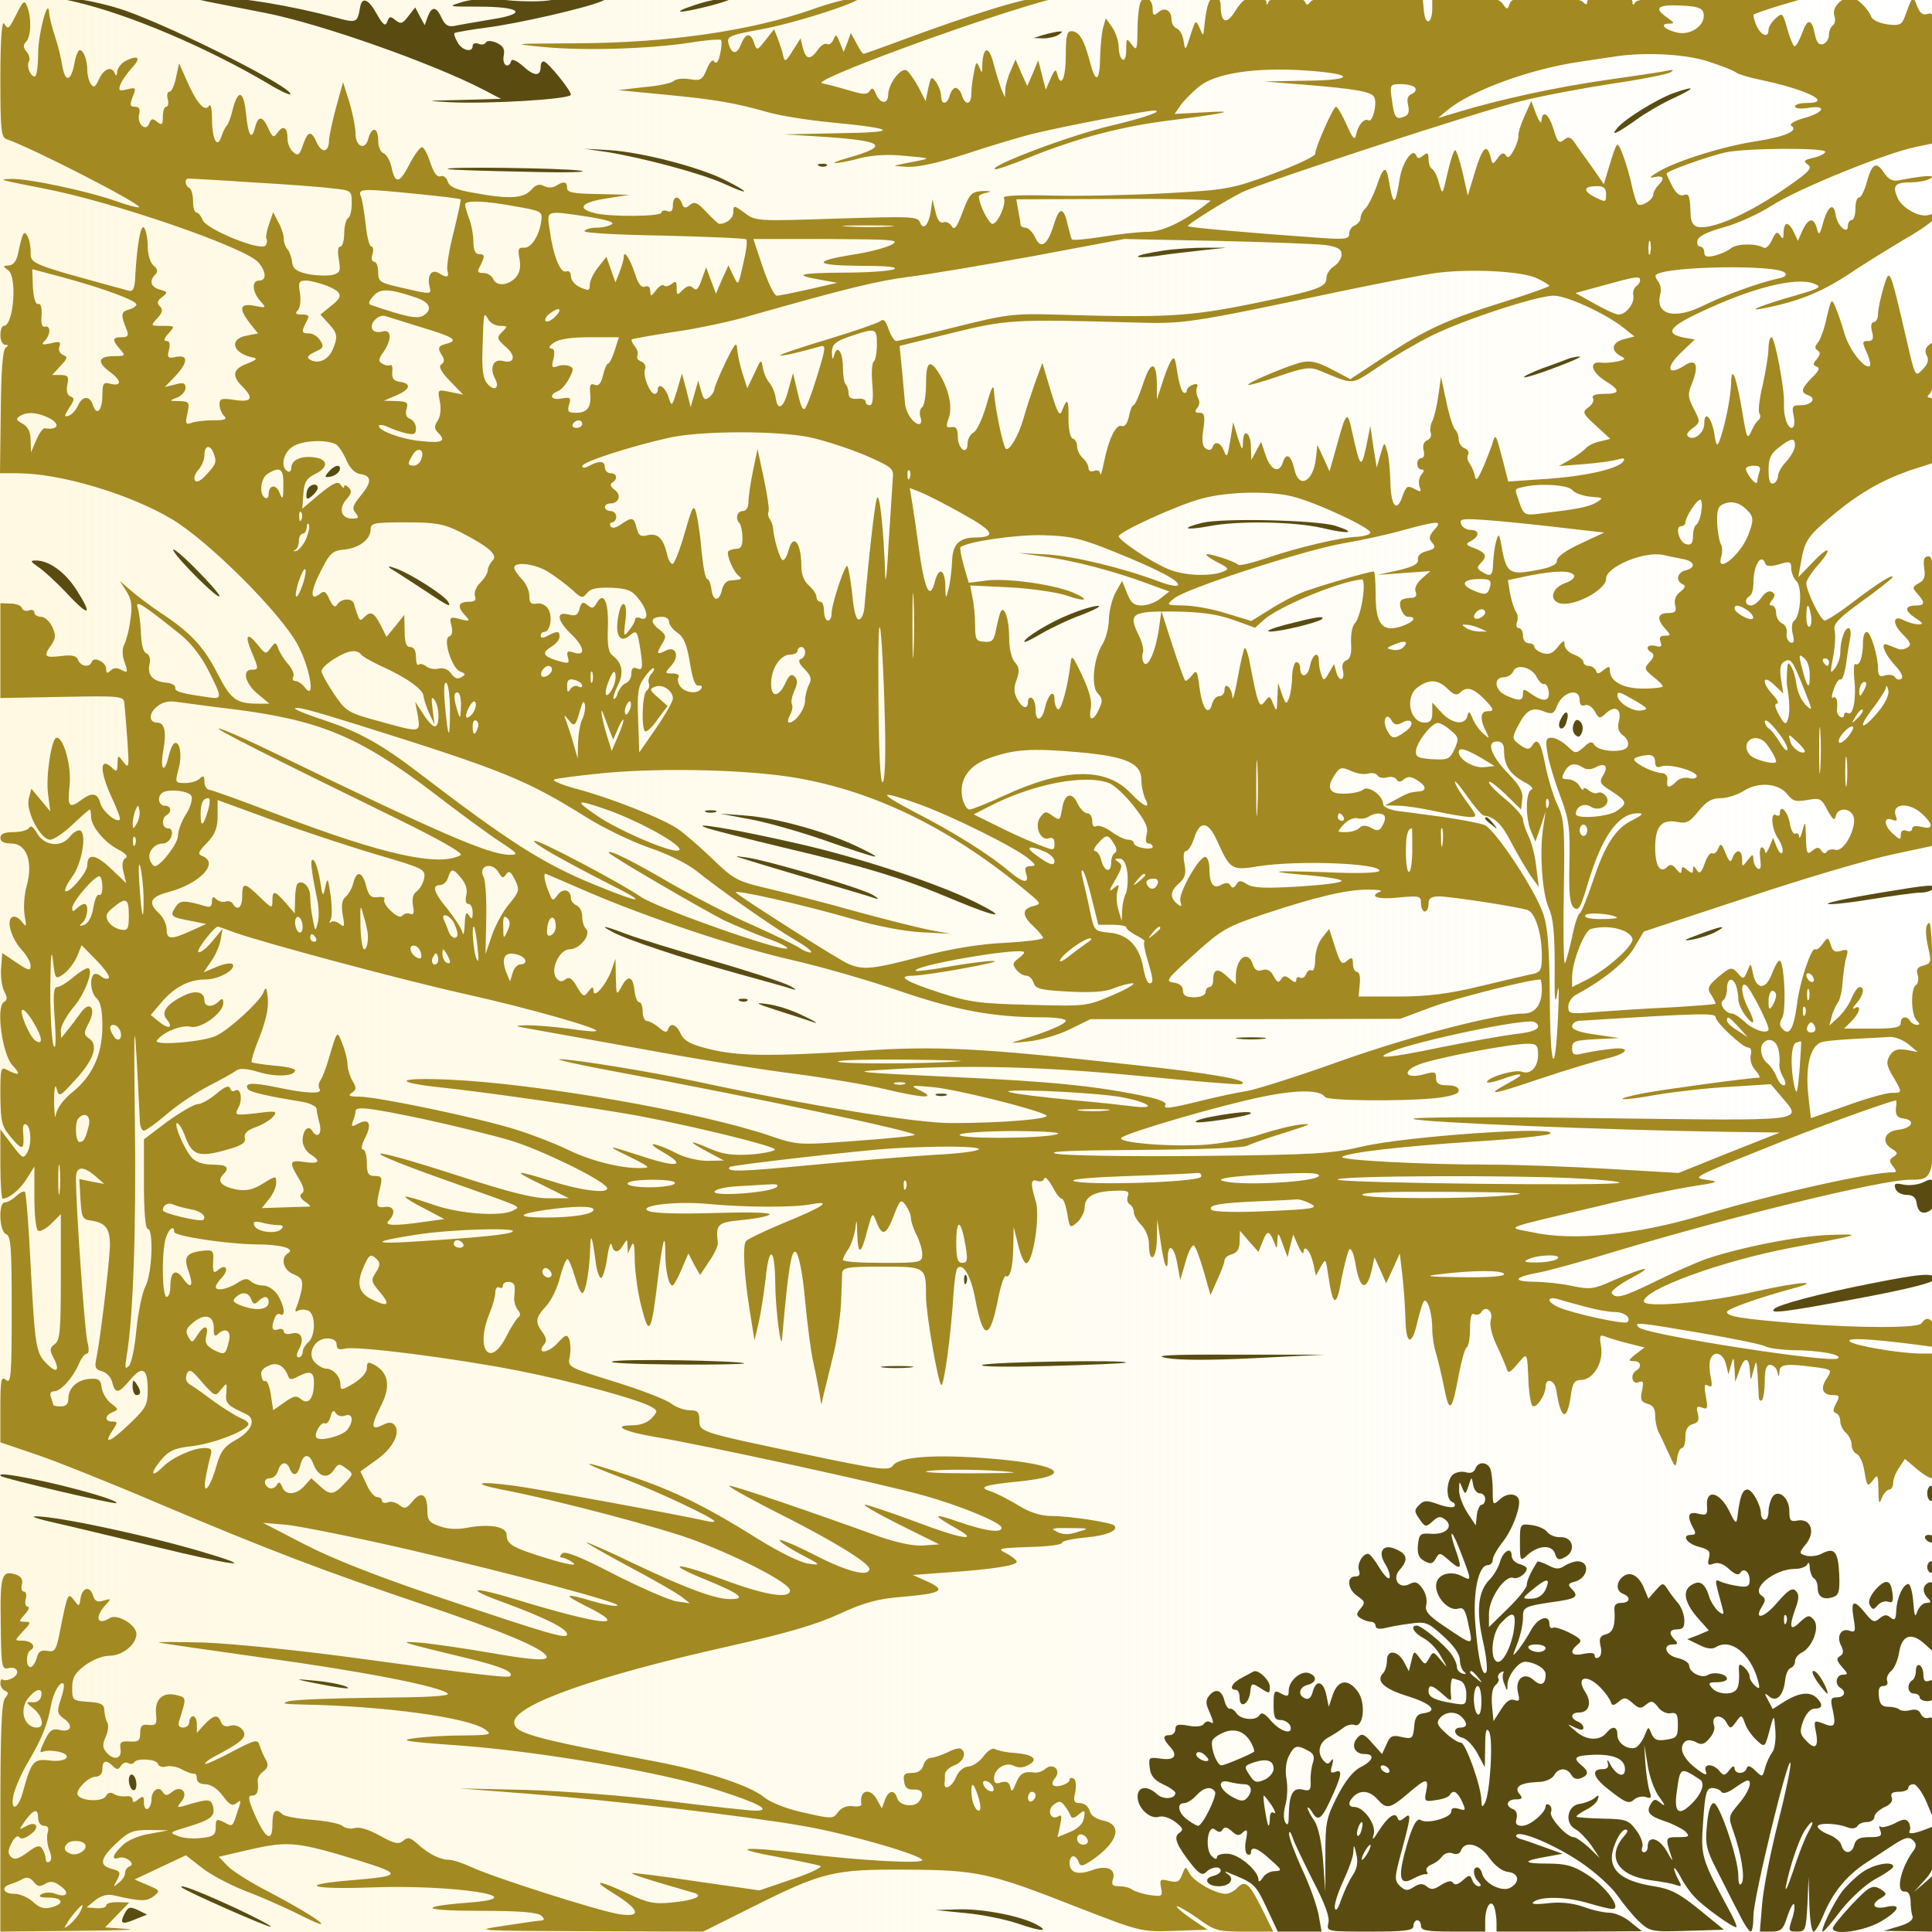 <?xml version="1.0" encoding="UTF-8" standalone="no"?>
<svg
   version="1.0"
   width="225pt"
   height="225pt"
   viewBox="0 0 225 225"
   preserveAspectRatio="xMidYMid"
   id="svg60"
   sodipodi:docname="piano-mountain-lake-heath-countryside-france-trees.svg"
   inkscape:version="1.3.2 (091e20ef0f, 2023-11-25)"
   inkscape:export-filename="banner-mobile.jpg"
   inkscape:export-xdpi="96"
   inkscape:export-ydpi="96"
   xmlns:inkscape="http://www.inkscape.org/namespaces/inkscape"
   xmlns:sodipodi="http://sodipodi.sourceforge.net/DTD/sodipodi-0.dtd"
   xmlns:xlink="http://www.w3.org/1999/xlink"
   xmlns="http://www.w3.org/2000/svg"
   xmlns:svg="http://www.w3.org/2000/svg">
  <defs
     id="defs60">
    <linearGradient
       id="linearGradient62"
       inkscape:collect="always">
      <stop
         style="stop-color:#fff9e3;stop-opacity:1;"
         offset="0"
         id="stop62" />
      <stop
         style="stop-color:#fff9e3;stop-opacity:0;"
         offset="1"
         id="stop63" />
    </linearGradient>
    <linearGradient
       inkscape:collect="always"
       xlink:href="#linearGradient62"
       id="linearGradient63"
       x1="-18.664"
       y1="114.967"
       x2="257.61"
       y2="114.967"
       gradientUnits="userSpaceOnUse"
       gradientTransform="matrix(0.814,0,0,0.676,15.2,34.801)" />
  </defs>
  <sodipodi:namedview
     id="namedview60"
     pagecolor="#ffffff"
     bordercolor="#000000"
     borderopacity="0.25"
     inkscape:showpageshadow="2"
     inkscape:pageopacity="0.0"
     inkscape:pagecheckerboard="0"
     inkscape:deskcolor="#d1d1d1"
     inkscape:document-units="pt"
     inkscape:zoom="1.8167949"
     inkscape:cx="276.8612"
     inkscape:cy="103.20373"
     inkscape:window-width="1920"
     inkscape:window-height="1080"
     inkscape:window-x="0"
     inkscape:window-y="0"
     inkscape:window-maximized="0"
     inkscape:current-layer="svg60"
     inkscape:export-bgcolor="#ffffffff" />
  <rect
     style="fill:url(#linearGradient63);stroke:none;stroke-width:1.984"
     id="rect62"
     width="225"
     height="225"
     x="7.1054274e-15"
     y="7.1054274e-15" />
  <g
     transform="matrix(0.044,0,0,-0.044,0.044,224.954)"
     fill="#000000"
     stroke="none"
     id="g60">
    <path
       d="m 205,5106 c 141,-34 341,-119 504,-215 29,-18 55,-30 58,-28 14,14 -297,172 -435,221 -40,14 -99,28 -130,31 l -57,5 z"
       id="path1"
       style="fill:#5a4c11;fill-opacity:1" />
    <path
       d="m 550,5108 c 25,-5 91,-18 148,-29 146,-28 444,-133 581,-204 l 46,-24 -105,-3 c -96,-2 -99,-2 -30,-6 105,-5 320,8 320,20 0,12 -62,88 -72,88 -5,0 -8,-6 -8,-14 0,-26 -17,-26 -46,1 -17,15 -30,21 -32,14 -7,-22 -24,-11 -20,13 4,18 -1,27 -18,35 -14,6 -26,7 -29,1 -3,-5 -12,-7 -20,-3 -8,3 -15,0 -15,-6 0,-19 -29,-12 -40,10 -7,11 -10,22 -8,24 2,2 41,9 88,15 83,11 254,50 301,69 19,8 12,10 -36,10 -33,0 -78,-3 -100,-7 -22,-4 -73,-4 -113,0 -51,6 -87,4 -117,-4 -43,-13 -42,-13 41,-13 114,0 132,-19 32,-34 -40,-7 -83,-14 -96,-17 -17,-3 -25,2 -34,21 -14,31 -26,32 -37,3 l -8,-22 -13,24 -12,23 -18,-23 c -15,-20 -20,-22 -34,-11 -13,11 -17,11 -22,-4 -5,-13 -11,-9 -28,21 -22,40 -39,46 -44,17 -7,-41 -9,-42 -64,-27 -116,31 -253,54 -317,53 l -66,-1 z"
       id="path2"
       style="fill:#5a4c11;fill-opacity:1" />
    <path
       d="m 1840,5100 c -73,-24 -43,-24 45,-1 44,12 59,19 40,19 -16,0 -55,-8 -85,-18 z"
       id="path3"
       style="fill:#5a4c11;fill-opacity:1" />
    <path
       d="m 2150,5088 c -164,-57 -381,-89 -625,-90 -174,-1 -177,-1 -85,-10 106,-10 277,-5 388,12 41,7 76,9 79,7 3,-3 2,-20 -2,-38 -4,-19 -10,-27 -15,-20 -4,8 -12,1 -20,-19 -12,-29 -17,-32 -45,-27 -18,3 -37,1 -43,-5 -5,-5 -40,-13 -78,-16 l -69,-8 125,-12 c 135,-13 185,-22 270,-46 30,-9 104,-21 165,-27 179,-17 187,-27 25,-29 l -145,-3 112,-7 c 154,-11 167,-24 54,-56 -25,-7 -39,-13 -31,-13 8,0 38,5 65,13 34,8 74,11 120,6 67,-6 69,-6 30,-14 -22,-4 -47,-9 -55,-11 -8,-1 6,-3 32,-4 30,-1 85,12 150,33 57,19 139,44 183,55 77,19 297,61 319,61 26,-1 -26,-19 -114,-40 -107,-25 -319,-105 -308,-115 2,-3 42,11 89,30 128,52 249,84 383,100 148,19 174,26 78,20 l -74,-4 15,22 c 8,12 30,34 49,50 44,36 150,52 283,43 132,-9 132,-26 0,-27 l -110,-2 100,-8 c 146,-12 186,-19 192,-35 7,-19 -5,-66 -16,-60 -11,7 -28,-13 -33,-39 -3,-15 -9,-9 -25,28 -12,26 -24,47 -28,47 -7,0 -55,-108 -55,-125 0,-6 -51,-30 -113,-53 -109,-40 -121,-42 -283,-51 -93,-5 -229,-8 -302,-6 -84,2 -130,0 -126,-6 8,-14 -16,-69 -30,-69 -10,0 -36,52 -36,73 0,3 10,8 23,10 12,3 7,4 -12,4 -31,-2 -35,-6 -54,-55 -15,-41 -22,-50 -29,-38 -5,8 -15,13 -22,10 -9,-3 -16,6 -21,28 l -8,33 -4,-30 c -6,-38 -20,-54 -29,-31 -6,16 -24,16 -221,10 -210,-7 -214,-7 -243,15 -29,21 -30,21 -30,2 0,-16 -18,-31 -37,-31 -3,0 -18,14 -34,31 -24,26 -32,29 -44,19 -12,-10 -16,-9 -21,4 -9,23 -24,20 -24,-5 0,-15 -5,-19 -15,-15 -8,3 -15,1 -15,-4 0,-11 -141,-12 -179,-1 -46,12 -33,28 31,38 l 63,10 -82,2 c -67,1 -83,4 -83,16 0,17 -9,19 -29,6 -9,-6 -22,-6 -32,-1 -12,7 -22,4 -34,-10 -21,-23 -59,-25 -151,-8 -48,8 -65,16 -70,30 -3,11 -12,17 -19,14 -9,-3 -18,9 -27,36 -7,22 -17,41 -22,41 -4,1 -20,-19 -33,-45 -27,-52 -38,-54 -48,-7 -4,17 -13,33 -21,36 -8,3 -14,18 -14,34 0,35 -17,38 -26,5 -8,-33 -34,-22 -34,13 0,15 -7,52 -16,82 l -17,54 -18,-65 c -10,-36 -18,-75 -19,-87 0,-33 -18,-38 -32,-9 -15,34 -24,33 -37,-5 -9,-27 -13,-30 -26,-19 -8,7 -15,22 -15,35 0,30 -11,38 -26,17 -11,-15 -13,-14 -25,11 -15,34 -27,34 -35,2 -9,-36 -18,-22 -24,38 -6,60 -21,65 -35,10 -5,-21 -12,-40 -16,-43 -3,-3 -10,-16 -14,-29 -11,-34 -25,-7 -25,49 0,27 -4,40 -8,32 -11,-17 -33,8 -59,68 l -20,45 -8,-37 c -4,-21 -12,-38 -17,-38 -6,0 -8,-9 -5,-20 3,-11 1,-20 -4,-20 -5,0 -9,-12 -9,-26 0,-22 -2,-24 -15,-14 -12,10 -16,9 -21,-4 -9,-24 -33,-1 -27,24 4,14 0,20 -11,20 -13,0 -14,5 -6,26 10,25 9,26 -15,20 -20,-5 -23,-3 -18,11 3,10 17,30 31,46 26,27 17,36 -19,17 -10,-6 -19,-18 -20,-28 0,-10 -3,-12 -6,-4 -8,21 -29,13 -42,-15 -10,-22 -14,-24 -22,-12 -5,7 -9,24 -9,36 0,27 -10,53 -20,53 -4,0 -11,-16 -14,-35 -9,-48 -24,-52 -32,-8 -3,21 -12,57 -20,81 -8,23 -14,50 -15,60 -2,46 -28,-50 -29,-105 0,-35 -4,-63 -9,-63 -12,0 -23,29 -15,41 3,6 0,17 -7,25 -9,11 -9,18 -1,26 13,13 15,63 3,93 -7,18 -10,16 -26,-15 -23,-46 -24,-47 -35,-30 -6,10 -10,-42 -10,-143 0,-141 2,-158 17,-163 67,-23 358,-172 350,-180 -2,-2 -30,5 -63,17 -78,27 -230,59 -274,58 -38,-1 -35,-2 83,-25 184,-35 535,-156 570,-196 21,-25 22,-48 2,-48 -20,0 -19,-29 2,-53 18,-20 17,-20 -14,-14 -40,8 -43,-7 -12,-47 l 21,-26 -31,-6 c -46,-9 -37,-45 14,-57 17,-3 15,-6 -12,-17 -38,-14 -41,-32 -13,-60 32,-32 25,-43 -20,-36 -34,5 -40,4 -40,-12 0,-10 5,-23 12,-30 9,-9 3,-12 -29,-12 -23,0 -49,-3 -58,-7 -15,-5 -16,-1 -10,25 6,30 5,32 -22,33 -27,0 -27,1 -6,9 13,5 23,17 23,26 0,13 -6,15 -27,9 l -28,-7 28,29 c 34,37 35,57 2,51 -22,-5 -24,-2 -19,18 4,16 2,24 -6,24 -9,0 -7,7 5,20 18,20 17,20 -15,20 -33,0 -33,0 -15,20 14,15 16,23 7,32 -8,8 -7,15 6,24 16,13 15,14 -6,20 -24,7 -29,23 -12,40 8,8 6,15 -5,24 -8,7 -15,28 -15,49 0,20 -4,42 -9,50 -9,14 -19,-41 -24,-127 -1,-33 -6,-42 -17,-39 -264,72 -260,70 -260,104 0,16 -4,34 -9,42 -9,14 -12,10 -25,-51 -4,-17 -13,-28 -24,-28 -16,-1 -16,-2 -1,-13 24,-18 14,-147 -12,-147 -5,0 -9,-11 -9,-25 0,-14 6,-25 13,-25 8,0 9,-2 1,-8 -8,-5 -12,-62 -13,-169 l -2,-163 h 46 c 112,0 295,-54 408,-121 98,-58 292,-252 335,-335 33,-63 46,-149 18,-111 -7,9 -19,17 -25,17 -7,0 -9,5 -6,11 4,6 -2,20 -12,32 -11,12 -23,31 -27,42 -7,19 -8,19 -21,2 -12,-17 -14,-16 -34,9 -28,35 -35,26 -16,-19 19,-45 19,-47 0,-47 -26,0 -17,-37 16,-64 l 31,-26 h -29 c -59,0 -73,11 -108,79 -36,71 -71,109 -150,161 -27,18 -63,45 -79,59 l -30,26 18,-28 c 13,-21 16,-39 10,-75 -3,-26 -11,-55 -16,-65 -6,-12 -6,-29 1,-48 9,-26 8,-28 -8,-20 -12,7 -22,6 -29,-1 -9,-9 -12,-8 -12,4 0,18 -33,34 -38,19 -5,-16 -29,-13 -36,4 -4,12 -16,15 -46,11 -44,-5 -47,-1 -25,30 12,18 12,26 2,48 -7,14 -20,26 -29,26 -10,0 -18,5 -18,11 0,6 -6,9 -14,6 -8,-3 -16,-1 -19,6 -2,7 -16,12 -30,12 l -27,1 v -126 -125 l 163,3 c 151,3 163,2 165,-15 1,-10 5,-54 8,-98 5,-74 5,-78 -10,-60 -15,20 -15,20 -16,-4 0,-20 -3,-22 -12,-13 -35,35 -37,-4 -3,-77 14,-30 24,-56 21,-58 -9,-9 -47,23 -52,45 -7,26 -22,28 -50,7 -32,-24 -37,-17 -31,37 6,50 -15,128 -34,128 -13,0 -29,-99 -23,-147 l 6,-48 -25,30 -25,30 -7,-27 c -8,-32 31,-108 57,-108 9,0 36,18 59,40 23,22 44,40 46,40 1,0 3,-8 3,-19 0,-25 35,-68 72,-87 21,-11 27,-19 19,-23 -8,-5 -10,-18 -5,-37 l 7,-29 -41,39 c -40,38 -62,41 -62,8 0,-19 -49,-76 -58,-68 -3,4 5,20 18,38 25,33 39,111 22,122 -6,3 -19,-4 -29,-17 -23,-29 -69,-23 -87,12 -9,15 -16,20 -20,12 -4,-6 -23,-11 -42,-11 -24,0 -34,-5 -34,-15 0,-10 10,-15 29,-15 40,0 58,-48 41,-111 -7,-23 -9,-58 -6,-78 6,-33 5,-34 -8,-17 -8,10 -19,15 -25,11 -16,-9 -2,-56 25,-86 13,-14 24,-33 24,-42 0,-15 -5,-14 -38,8 l -37,25 -3,-39 c -2,-22 2,-50 8,-62 9,-17 9,-23 -1,-29 -21,-13 -4,-138 23,-167 23,-25 19,-29 -13,-13 -18,10 -19,7 -19,-67 1,-72 3,-81 30,-113 30,-35 34,-32 30,19 -1,14 2,21 9,17 13,-9 14,-56 1,-76 -10,-16 -12,-14 -48,34 l -22,29 v -92 c 0,-50 3,-91 6,-91 17,0 47,25 64,53 l 20,32 v -82 c 0,-45 4,-85 10,-88 5,-3 21,5 35,19 l 25,25 v -166 c 0,-142 -2,-168 -16,-178 -13,-9 -14,-16 -5,-33 19,-35 12,-47 -13,-22 -32,30 -34,41 -46,264 -5,104 -12,191 -15,194 -3,3 -13,-2 -23,-11 -10,-10 -24,-17 -30,-17 -18,0 -15,-77 3,-84 13,-4 15,-36 15,-202 0,-173 -2,-195 -15,-184 -13,11 -15,1 -15,-76 v -89 l 97,-33 c 53,-18 198,-76 322,-129 293,-124 438,-179 702,-268 207,-70 310,-113 324,-135 9,-15 -36,-12 -155,9 -58,10 -134,21 -170,25 -74,6 -69,4 114,-40 91,-22 127,-37 115,-48 -5,-5 -78,3 -408,48 -145,20 -325,38 -400,41 -75,2 -129,2 -121,0 8,-2 132,-20 275,-40 258,-35 470,-76 489,-95 7,-7 -59,-10 -190,-11 -109,-1 -212,-5 -229,-9 -24,-6 -16,-8 35,-9 216,-4 438,-34 483,-66 20,-14 15,-15 -63,-16 -47,0 -105,-4 -130,-8 -35,-5 -10,-9 120,-18 220,-16 545,-72 687,-118 110,-35 147,-55 101,-55 -13,0 -115,11 -228,25 -115,15 -282,27 -380,30 l -175,4 180,-14 c 219,-17 580,-59 733,-86 115,-20 312,-77 312,-90 0,-10 -167,-1 -310,17 -161,20 -206,16 -80,-7 58,-11 112,-22 120,-25 8,-3 -25,-19 -73,-35 l -88,-30 -167,24 c -92,14 -169,23 -170,22 -3,-3 30,-14 162,-52 30,-8 5,-20 -56,-26 -48,-5 -65,-1 -118,24 -82,38 -98,37 -32,-3 65,-41 69,-61 10,-52 -53,8 -338,99 -392,125 -22,10 -48,19 -59,19 -23,0 -55,16 -84,43 -18,16 -25,18 -37,7 -13,-10 -24,-7 -62,14 -28,16 -55,24 -66,20 -10,-3 -25,-1 -33,6 -7,6 -44,13 -82,16 -37,3 -72,9 -77,15 -18,17 -26,9 -26,-27 0,-49 -18,-40 -46,24 -18,41 -20,52 -8,52 14,0 18,12 15,38 -1,8 5,19 15,26 13,10 14,17 6,32 -6,10 -13,27 -16,37 -5,17 -12,15 -73,-17 -37,-20 -69,-34 -71,-32 -2,3 13,14 35,25 66,35 78,48 63,66 -7,9 -21,13 -31,10 -12,-4 -21,-1 -25,9 -8,22 -19,20 -44,-6 l -20,-22 v 22 c 0,12 -4,22 -10,22 -5,0 -10,-7 -10,-15 0,-8 -7,-15 -16,-15 -11,0 -15,6 -11,17 20,63 20,62 -7,69 -36,9 -58,-11 -54,-50 3,-27 0,-31 -20,-29 -17,2 -22,-2 -22,-22 0,-20 -5,-23 -27,-22 -24,2 -28,-2 -25,-20 4,-27 -19,-31 -38,-8 -10,12 -10,21 -1,41 6,14 8,31 4,37 -4,7 -7,21 -8,32 0,16 -8,21 -42,23 -42,3 -43,4 -43,37 0,27 7,39 33,59 20,15 47,26 65,26 35,0 72,30 72,58 0,24 -51,54 -70,42 -34,-21 -41,1 -13,33 17,19 17,19 -4,13 -16,-5 -23,-2 -28,14 -8,26 -29,21 -33,-9 -3,-21 -4,-22 -17,-4 -16,21 -17,19 -36,-75 -11,-58 -14,-63 -35,-59 -17,3 -24,-2 -28,-20 -4,-12 -11,-23 -16,-23 -13,0 -13,37 0,45 16,10 2,25 -22,25 -21,0 -21,0 2,25 21,22 22,25 5,25 -17,0 -17,1 0,20 10,11 13,20 7,20 -5,0 -8,9 -5,20 3,11 1,20 -5,20 -6,0 -8,9 -5,19 3,13 -2,21 -16,26 C 3,957 -1,943 1,815 2,704 4,693 20,697 c 25,7 34,-14 12,-26 -11,-6 -22,-7 -26,-4 -3,3 -6,-1 -6,-10 0,-8 6,-17 13,-20 9,-4 9,-7 0,-18 C 3,609 0,532 0,303 V 0 l 198,2 c 108,1 170,3 138,5 l -59,4 32,33 32,33 -31,1 c -16,0 -30,-3 -30,-9 0,-5 -12,-8 -26,-7 l -26,2 23,19 c 15,12 32,17 49,13 70,-16 86,-17 105,-3 19,15 18,16 -15,30 l -35,15 68,32 68,32 41,-32 c 22,-18 73,-45 113,-61 40,-15 101,-42 134,-58 33,-17 64,-31 68,-31 14,0 -49,39 -138,86 -47,24 -96,55 -108,68 l -23,24 86,20 c 99,22 122,20 285,-30 116,-36 114,-41 -19,-52 -147,-12 -111,-25 53,-19 215,8 437,-26 260,-40 -143,-11 -129,-22 27,-22 105,0 153,-4 162,-13 9,-9 9,-12 -3,-13 -7,0 -52,-7 -99,-14 C 1249,3 1261,2 1553,1 l 307,-1 128,64 c 188,94 216,101 407,100 190,-1 221,-7 457,-100 165,-64 167,-65 255,-62 l 88,3 -43,29 c -23,16 -41,31 -38,33 2,2 26,-12 54,-31 46,-34 54,-36 125,-36 h 76 l -29,59 c -35,70 -45,78 -66,57 -8,-9 -22,-16 -31,-16 -27,0 -83,32 -95,53 -11,21 -11,21 -20,-2 -7,-19 -13,-22 -34,-17 -24,6 -26,5 -22,-18 5,-23 3,-24 -31,-19 -20,3 -40,10 -45,14 -6,5 -21,9 -34,9 -19,0 -22,4 -17,20 8,26 -18,37 -57,22 -36,-13 -58,-6 -58,19 0,23 16,25 24,3 5,-13 10,-12 38,7 67,47 79,92 27,103 -19,4 -33,13 -36,26 -3,11 -14,20 -25,20 -16,0 -19,5 -13,29 3,17 2,32 -4,36 -6,3 -11,2 -11,-3 0,-11 -36,-23 -44,-14 -3,3 -1,11 6,19 16,20 -5,41 -26,24 -8,-7 -20,-11 -28,-10 -29,4 -39,-2 -50,-28 -9,-23 -12,-25 -15,-10 -3,12 -10,16 -24,12 -14,-5 -19,-2 -19,11 0,25 31,44 52,33 12,-6 25,-6 39,2 28,15 13,28 -37,32 -21,1 -44,6 -51,10 -6,4 -19,-3 -30,-18 -10,-14 -28,-27 -40,-28 -14,-1 -27,-12 -34,-29 -10,-25 -32,-36 -30,-15 1,4 1,14 1,22 0,9 11,20 25,25 24,9 34,34 17,44 -5,3 -21,-2 -36,-10 -16,-7 -35,-14 -43,-14 -8,0 -17,-9 -20,-20 -4,-13 -14,-20 -30,-20 -20,0 -24,-4 -21,-22 2,-17 9,-23 26,-22 22,1 28,-12 14,-31 -12,-17 -51,-13 -58,7 -7,25 -23,23 -33,-4 l -8,-22 -12,22 c -18,35 -49,27 -42,-11 1,-5 -10,-7 -23,-5 -16,2 -30,-4 -39,-16 -13,-18 -16,-18 -91,-1 -46,10 -88,27 -105,41 -37,30 -150,68 -286,94 -327,62 -375,75 -375,104 0,46 214,122 567,201 151,34 231,57 294,86 67,31 103,40 165,45 105,9 119,17 69,40 l -40,18 95,7 c 116,8 180,18 180,28 0,4 -12,14 -27,22 -26,13 -23,14 60,17 48,1 87,6 87,11 0,5 28,11 61,14 57,5 90,19 77,32 -8,8 -118,25 -165,25 -29,0 -58,9 -90,29 -27,16 -58,32 -71,36 -36,11 -20,17 69,26 155,15 121,45 -69,61 -149,12 -242,5 -259,-18 -11,-15 -32,-13 -240,31 -275,58 -273,57 -273,90 0,20 -5,25 -26,25 -14,0 -36,8 -49,18 -13,10 -80,36 -148,57 -125,39 -126,39 -120,67 3,15 2,35 -1,45 -6,15 -10,14 -32,-10 -25,-27 -56,-29 -35,-3 8,9 6,18 -4,32 -20,27 -19,39 9,69 14,15 30,48 37,76 7,27 16,49 20,49 3,0 12,-20 19,-45 7,-25 16,-45 20,-45 9,0 19,59 21,115 1,47 5,39 14,-28 3,-26 10,-47 15,-47 4,0 12,24 16,53 4,28 9,44 12,35 5,-23 18,-23 31,0 10,16 10,15 11,-3 l 1,-20 9,20 c 6,14 9,4 9,-38 1,-32 8,-88 18,-124 20,-80 26,-70 43,73 13,106 20,131 20,68 0,-44 9,-84 19,-84 3,0 14,19 24,43 l 18,42 15,-29 16,-28 24,36 c 14,20 24,42 23,49 -6,49 -1,54 60,60 33,3 67,9 76,14 10,6 -41,8 -143,5 -99,-3 -166,-1 -178,6 -26,14 76,26 159,18 93,-9 227,-10 272,-1 60,11 34,-6 -73,-50 -51,-21 -96,-43 -99,-48 -9,-14 -4,-95 11,-187 l 12,-75 12,51 c 6,28 14,81 18,117 9,86 24,76 25,-16 0,-65 15,-182 18,-148 16,186 25,241 37,229 8,-8 18,-60 24,-128 6,-63 15,-132 20,-155 5,-22 12,-58 16,-80 l 7,-40 8,35 c 5,19 16,65 25,102 9,38 17,96 19,130 1,35 3,71 3,81 2,15 14,17 106,17 116,0 116,0 116,-79 0,-45 31,-224 40,-234 7,-8 26,129 33,245 2,32 7,61 10,64 15,15 36,-21 47,-80 21,-113 39,-113 61,0 7,35 16,61 20,59 11,-7 19,22 20,78 l 1,52 12,-48 c 6,-26 16,-48 21,-48 18,0 37,122 26,162 -15,49 -14,62 3,56 8,-3 17,-1 19,6 2,7 11,-3 21,-20 9,-18 20,-33 25,-33 5,0 11,-18 15,-40 6,-38 7,-39 26,-23 11,10 20,28 20,40 0,26 22,40 65,43 47,3 55,1 49,-14 -3,-8 -1,-17 5,-21 6,-3 11,-13 11,-21 0,-8 9,-23 20,-34 11,-11 20,-33 20,-49 0,-55 20,-44 21,11 l 1,53 9,-59 c 9,-64 19,-86 19,-43 0,42 17,31 25,-15 l 8,-43 14,48 c 7,26 17,45 22,43 5,-3 16,-34 26,-68 l 18,-63 18,40 c 10,22 19,45 19,51 0,7 9,14 20,17 14,4 20,14 20,34 l 1,28 24,-28 25,-28 10,25 c 12,32 18,33 30,4 9,-23 9,-23 10,2 1,22 3,21 14,-10 l 13,-35 7,30 8,30 13,-30 c 7,-16 14,-24 14,-17 2,23 19,3 26,-30 l 7,-32 13,24 c 13,23 13,22 20,-25 12,-83 22,-84 35,-6 8,39 17,74 21,77 5,3 11,-13 15,-34 11,-73 30,-81 44,-20 l 7,33 16,-35 15,-34 18,39 18,40 7,-60 c 4,-33 7,-83 8,-112 1,-71 17,-75 32,-8 7,30 15,55 19,55 10,0 20,-38 20,-76 0,-17 4,-44 9,-60 5,-16 15,-58 22,-92 14,-73 21,-67 39,31 7,37 16,70 21,73 5,3 9,25 9,50 0,31 4,43 11,38 6,-3 15,-1 19,6 12,19 32,1 25,-21 -4,-11 2,-38 13,-62 11,-23 23,-51 27,-62 6,-19 8,-19 31,8 27,31 25,34 29,-56 2,-27 6,-51 10,-55 9,-10 35,28 35,51 0,24 24,17 28,-9 12,-78 28,-86 38,-19 5,37 10,45 28,45 32,1 59,45 53,87 -5,30 -4,34 11,28 9,-4 36,-12 60,-18 l 44,-11 -24,-18 c -19,-15 -20,-18 -5,-18 19,0 23,-15 7,-25 -17,-10 -12,-38 6,-31 13,5 14,1 9,-23 -5,-23 -2,-29 14,-34 15,-3 21,-13 21,-31 0,-15 4,-34 9,-44 5,-9 17,-35 27,-57 18,-39 18,-39 22,-13 2,16 8,28 13,28 5,0 9,13 9,29 0,20 6,30 19,34 15,4 18,10 14,28 -5,18 -3,21 11,16 15,-6 16,-2 10,30 -5,28 -4,34 6,28 10,-6 12,-1 7,23 -4,18 -4,39 -1,47 10,24 33,17 41,-12 l 7,-28 7,25 c 6,23 7,22 9,-10 l 2,-35 12,33 c 13,36 25,33 27,-7 1,-25 2,-25 9,4 8,30 8,29 11,-10 1,-22 3,-48 3,-57 0,-9 3,-15 8,-12 4,3 8,25 8,50 0,31 4,44 14,44 8,0 17,-8 19,-17 4,-17 5,-17 6,0 1,19 19,21 94,11 45,-6 46,-7 31,-30 -18,-27 -11,-44 17,-44 17,0 18,-3 8,-22 -9,-16 -9,-23 0,-26 6,-2 11,-12 11,-22 0,-9 7,-23 15,-30 8,-7 15,-21 15,-32 0,-10 6,-21 14,-24 7,-3 17,-24 20,-47 7,-39 8,-41 22,-23 13,18 14,16 15,-25 0,-36 2,-40 9,-21 5,12 14,22 20,22 5,0 10,8 10,18 0,10 7,28 16,40 l 15,23 31,-26 c 16,-14 34,-25 39,-25 5,0 9,71 9,165 v 165 h -36 c -56,0 -178,21 -189,32 -10,10 46,8 173,-8 l 52,-7 v 37 c 0,35 -20,50 -35,26 -8,-13 -166,-13 -331,0 -145,12 -184,18 -184,30 0,8 82,37 170,61 91,24 19,19 -91,-6 -127,-30 -299,-45 -299,-27 0,32 206,107 390,142 187,35 193,37 105,34 -84,-2 -239,-33 -328,-63 -28,-10 -90,-37 -136,-60 -88,-43 -106,-47 -116,-31 -3,5 20,23 52,40 66,35 37,30 -49,-7 -51,-23 -61,-24 -108,-14 -28,6 -74,11 -103,11 -58,1 -49,13 18,25 22,4 114,29 205,57 304,91 699,188 774,188 68,1 67,-9 64,356 -2,215 -6,327 -13,324 -11,-6 -11,-29 0,-76 6,-27 4,-32 -15,-37 -16,-4 -20,-11 -15,-25 3,-11 1,-23 -5,-27 -14,-9 -13,-78 2,-93 9,-9 9,-12 1,-12 -7,0 -15,5 -18,10 -9,15 -25,12 -25,-5 0,-12 -15,-15 -75,-15 h -75 l 20,20 c 22,22 27,45 8,34 -7,-4 -5,2 5,13 18,21 23,43 8,43 -5,0 -14,-13 -21,-29 -6,-16 -22,-39 -35,-51 l -24,-22 6,23 c 3,13 11,30 16,37 6,7 12,32 13,55 2,23 6,53 10,66 6,20 4,22 -14,17 -15,-5 -22,-2 -27,15 -7,22 -8,22 -22,3 -7,-10 -16,-17 -19,-14 -10,8 -41,-85 -48,-142 -9,-67 -20,-88 -38,-70 -9,9 -10,17 -2,30 12,19 6,152 -7,152 -4,0 -13,-16 -20,-35 -16,-43 -41,-43 -50,0 -6,30 -6,30 -15,7 -9,-21 -11,-22 -23,-8 -18,21 -21,20 -56,-9 -25,-22 -28,-29 -17,-45 7,-11 12,-21 12,-24 0,-2 -55,-6 -122,-10 -68,-3 -156,-9 -195,-12 -69,-6 -73,-5 -73,14 0,12 10,27 23,33 69,37 130,86 152,124 l 25,42 273,90 c 149,50 323,101 385,114 l 112,24 v 382 c 0,346 -2,383 -16,383 -12,0 -15,-7 -12,-31 4,-22 0,-33 -14,-40 -18,-10 -18,-12 -4,-28 21,-23 20,-31 -2,-31 -32,0 -33,-13 -5,-32 22,-14 24,-18 10,-18 -10,0 -27,5 -37,10 -31,17 -34,-7 -5,-36 21,-21 24,-29 13,-35 -7,-5 -19,-7 -25,-4 -7,3 -20,8 -28,11 -21,9 -9,-24 22,-57 15,-16 20,-29 15,-33 -6,-4 -14,-2 -17,4 -4,6 -15,8 -26,5 -15,-5 -19,-1 -19,17 0,35 -20,98 -30,98 -6,0 -10,-13 -10,-29 0,-36 -9,-63 -20,-56 -4,2 -5,-15 -3,-40 6,-51 -3,-99 -17,-90 -6,3 -10,1 -10,-5 0,-6 -5,-8 -10,-5 -6,4 -10,12 -9,18 3,25 -1,38 -10,33 -5,-4 -4,7 2,23 6,17 14,28 18,25 4,-2 10,15 14,38 3,24 8,55 11,71 3,15 1,27 -4,27 -11,0 -22,-33 -22,-66 0,-11 -6,-29 -14,-40 -13,-17 -13,-13 -5,30 5,26 7,58 4,70 -4,17 9,31 71,76 42,30 78,59 81,63 9,15 -35,-12 -102,-63 -36,-28 -71,-50 -76,-50 -11,0 -48,76 -49,99 0,7 14,29 31,48 42,48 29,53 -15,6 l -37,-38 7,40 c 10,58 18,69 89,128 69,57 131,92 210,118 l 50,16 3,86 c 2,64 0,87 -10,87 -9,0 -9,3 0,12 7,7 12,40 12,76 0,56 -2,63 -15,52 -10,-8 -12,-18 -6,-29 6,-11 3,-22 -10,-35 -21,-22 -20,-25 -44,79 -45,193 -44,191 -61,135 -7,-25 -14,-55 -14,-67 0,-13 -5,-23 -11,-23 -7,0 -9,-10 -5,-25 5,-18 2,-25 -9,-25 -18,0 -18,-2 -3,-35 6,-14 9,-28 6,-31 -12,-11 -55,43 -67,86 -7,25 -18,56 -24,70 -10,24 -11,22 -23,-28 -6,-29 -17,-59 -23,-66 -9,-10 -9,-16 -1,-21 8,-5 7,-11 -2,-23 -11,-12 -11,-16 0,-20 9,-3 5,-12 -13,-29 -29,-30 -31,-39 -9,-47 22,-8 8,-26 -21,-26 -22,0 -24,-3 -18,-30 3,-19 1,-30 -6,-30 -11,0 -22,33 -20,65 2,35 -24,175 -33,175 -4,0 -8,-13 -8,-29 0,-17 -7,-59 -15,-96 -9,-36 -13,-71 -9,-77 4,-5 2,-13 -2,-17 -5,-3 -14,-17 -20,-31 -10,-22 -12,-17 -23,50 -16,96 -29,130 -30,78 -1,-37 -16,-113 -31,-153 -6,-16 -9,-11 -14,23 -8,42 -26,59 -26,23 0,-23 -25,-45 -41,-35 -8,5 -5,12 10,23 21,16 21,17 3,52 -16,31 -16,39 -4,68 19,48 10,67 -22,45 -43,-27 -49,-5 -9,34 l 38,36 -29,5 c -50,10 -40,28 39,65 140,67 257,96 305,78 23,-9 18,-12 -50,-32 -89,-25 -131,-43 -85,-34 92,18 152,42 223,88 43,29 113,72 155,97 42,24 77,49 77,56 0,7 -7,10 -15,7 -22,-9 -70,16 -83,44 -15,33 -8,42 36,42 20,0 44,5 52,11 14,9 -21,7 -86,-6 -15,-3 -27,3 -38,20 -21,32 -32,25 -46,-25 -6,-22 -15,-40 -20,-40 -6,0 -10,-13 -10,-30 0,-16 -4,-30 -10,-30 -5,0 -10,-7 -10,-16 0,-24 -28,1 -32,29 -5,34 -20,26 -33,-18 -9,-35 -12,-37 -17,-17 -8,30 -22,28 -38,-5 l -12,-28 -11,23 c -5,12 -14,22 -19,22 -4,0 -8,-10 -8,-22 0,-18 -2,-20 -9,-9 -8,12 -12,10 -22,-12 -6,-14 -17,-24 -22,-20 -20,12 -72,11 -87,-2 -8,-7 -27,-15 -42,-19 -21,-5 -28,-3 -28,9 0,8 -5,15 -11,15 -6,0 -9,7 -7,16 2,11 26,23 70,35 37,10 93,36 126,57 68,44 299,138 379,155 l 53,11 v 174 c 0,163 -1,173 -18,168 -13,-5 -21,1 -29,21 -11,29 -11,29 -32,-28 -8,-22 -14,-25 -46,-21 -21,3 -39,11 -43,20 -8,22 -40,52 -54,52 -26,-1 -50,-28 -44,-48 4,-11 2,-23 -4,-27 -5,-3 -10,-14 -10,-25 0,-10 -7,-21 -15,-24 -11,-4 -17,3 -22,24 -8,44 -20,45 -34,5 -7,-19 -16,-35 -20,-35 -3,0 -12,20 -19,45 -12,44 -14,45 -31,29 -11,-10 -19,-23 -19,-31 0,-22 -20,-15 -32,12 -6,14 -9,27 -7,29 2,2 33,13 69,24 l 65,19 -220,1 c -163,1 -221,-2 -227,-11 -6,-9 -8,-9 -8,1 0,8 -19,12 -60,12 -40,0 -60,-4 -60,-12 0,-9 -3,-9 -12,0 -7,7 -45,12 -99,12 -73,0 -88,-3 -94,-17 -6,-17 -7,-17 -19,0 -11,14 -29,17 -100,17 h -86 v -29 c 0,-42 -18,-48 -22,-9 l -3,33 -144,3 c -109,2 -147,-1 -153,-10 -8,-10 -11,-10 -15,0 -3,7 -23,12 -48,12 -25,0 -45,-5 -48,-12 -4,-10 -6,-10 -6,0 -1,6 -14,12 -30,12 -23,0 -34,-8 -52,-36 -23,-38 -39,-33 -39,14 0,13 -6,22 -15,22 -15,0 -22,-19 -28,-75 -3,-30 -3,-30 -13,-6 -10,22 -11,21 -24,-20 -13,-41 -14,-42 -18,-16 -2,16 -10,31 -18,34 -8,3 -14,13 -14,23 0,25 -18,35 -35,20 -12,-10 -15,-9 -15,8 0,26 -19,39 -31,21 -5,-8 -9,-41 -9,-74 -1,-55 -2,-58 -15,-41 -14,19 -15,18 -15,-13 0,-19 -4,-30 -10,-26 -5,3 -10,18 -10,33 0,15 -8,39 -17,52 l -17,24 -7,-24 c -4,-14 -7,-48 -8,-76 -1,-70 -12,-75 -28,-12 -15,57 -28,78 -49,78 -11,0 -14,-16 -14,-65 0,-60 -13,-88 -23,-47 -3,13 -7,10 -17,-13 l -13,-30 -10,39 -10,39 -14,-34 -15,-34 -16,35 -15,35 -13,-30 c -7,-16 -14,-39 -14,-50 l -1,-20 -9,20 c -4,11 -14,42 -21,68 -12,50 -28,48 -30,-3 0,-22 -1,-23 -8,-5 -7,16 -9,14 -14,-14 -4,-19 -7,-44 -7,-57 0,-29 -16,-32 -25,-4 -3,11 -11,20 -17,20 -5,0 -12,-9 -15,-20 -7,-25 -23,-26 -23,-2 0,10 -6,26 -13,37 -13,17 -14,15 -21,-16 l -7,-34 -19,37 c -11,20 -25,40 -31,44 -15,9 -48,-34 -49,-63 0,-28 -22,-26 -33,2 -6,15 -10,16 -16,7 -7,-11 -17,-10 -57,2 -27,8 -58,16 -69,18 -34,6 393,163 585,217 l 35,9 -40,1 c -39,1 -190,-46 -383,-118 -46,-17 -85,-31 -87,-31 -3,0 -11,12 -19,28 l -15,27 -9,-25 -10,-25 -10,25 c -9,22 -11,23 -17,8 -4,-10 -11,-15 -17,-12 -5,3 -16,-3 -24,-15 -20,-28 -32,-27 -40,5 l -6,25 -21,-33 c -18,-29 -21,-31 -25,-13 -2,11 -9,31 -14,45 l -10,25 -23,-29 c -22,-28 -23,-28 -30,-7 -9,28 -23,27 -35,-5 -11,-27 -25,-26 -33,5 -4,17 5,21 82,35 102,18 302,85 256,84 -16,0 -68,-13 -115,-30 z m 2358,-11 c 6,-30 -32,-58 -68,-51 -34,7 -51,24 -23,24 15,0 14,2 -5,16 -37,25 -26,35 35,32 47,-2 58,-7 61,-21 z m 15,-128 c 34,-11 67,-24 72,-29 6,-4 35,-13 65,-19 123,-26 193,-61 120,-61 -16,0 -30,-4 -30,-9 0,-6 16,-7 35,-4 51,8 43,-12 -11,-27 -25,-7 -40,-16 -34,-20 21,-13 -15,-29 -91,-41 -87,-13 -209,-51 -259,-80 -24,-14 -28,-19 -12,-15 25,5 28,-4 10,-22 -7,-7 -13,-18 -13,-24 0,-14 -32,-34 -41,-26 -4,4 -10,24 -15,45 -10,49 -32,113 -39,113 -3,0 -12,-24 -20,-52 l -16,-53 -31,45 c -18,25 -39,54 -46,65 -12,16 -17,17 -29,7 -13,-10 -17,-5 -27,28 -12,41 -30,54 -32,23 0,-10 -6,-2 -14,17 l -13,35 -18,-40 c -10,-22 -17,-45 -16,-51 1,-6 -4,-23 -12,-38 -10,-19 -16,-24 -21,-15 -6,9 -12,7 -22,-7 -13,-18 -14,-18 -19,4 -10,36 -21,25 -41,-40 l -19,-63 -14,62 c -8,34 -17,60 -20,58 -4,-2 -13,-30 -20,-62 -13,-57 -13,-58 -22,-26 -4,18 -13,35 -18,38 -6,3 -10,15 -10,27 0,16 -3,18 -14,9 -11,-9 -15,-9 -19,1 -9,20 -36,-19 -43,-61 -12,-75 -17,-76 -29,-7 -7,43 -15,39 -34,-19 -8,-21 -20,-45 -27,-53 -8,-7 -14,-19 -14,-27 0,-7 -7,-15 -15,-19 -8,-3 -15,-13 -15,-22 0,-15 -10,-16 -92,-10 -180,13 -331,26 -335,30 -4,3 93,64 142,89 52,26 635,217 740,242 55,14 163,34 240,46 77,11 147,25 155,30 11,7 8,8 -10,4 -14,-3 -88,-14 -165,-25 -131,-19 -275,-50 -390,-85 l -50,-15 25,21 c 61,51 218,109 350,128 41,6 86,13 100,15 79,11 184,5 243,-15 z m -778,-69 c 3,-6 -1,-13 -9,-16 -11,-4 -14,-14 -10,-30 4,-17 1,-26 -10,-30 -22,-9 -27,-3 -33,45 -6,40 -5,41 25,41 17,0 34,-5 37,-10 z m 1085,-169 c 0,-5 -14,-12 -31,-16 -26,-6 -28,-9 -15,-18 14,-10 1,-22 -76,-74 -92,-61 -179,-98 -215,-91 -11,2 -18,12 -19,28 -2,55 -4,62 -19,56 -10,-3 -20,5 -30,24 -8,16 -15,31 -15,33 0,7 108,45 155,56 53,12 265,13 265,2 z M 665,4630 c 88,-5 184,-12 213,-16 51,-5 52,-6 52,-39 0,-19 -4,-37 -10,-40 -5,-3 -10,-22 -10,-41 0,-19 -5,-34 -10,-34 -7,0 -8,-13 -4,-35 5,-30 3,-35 -17,-40 -13,-3 -42,-2 -64,2 -32,7 -41,14 -43,33 -2,14 -8,29 -13,34 -5,6 -9,18 -9,27 0,9 -6,29 -14,43 l -14,27 -11,-32 c -6,-17 -9,-34 -7,-38 3,-4 2,-12 -2,-18 -11,-17 -159,43 -167,68 -4,10 -11,19 -16,19 -5,0 -9,13 -9,29 0,17 -4,33 -10,36 -12,7 -13,25 -2,25 4,0 79,-4 167,-10 z m 3585,-30 c 0,-24 0,-24 -34,-7 -29,16 -24,27 11,27 16,0 23,-6 23,-20 z m -3144,-1 c 60,-6 110,-12 112,-14 2,-1 -7,-40 -18,-86 -12,-45 -19,-91 -17,-101 6,-20 -1,-22 -23,-8 -19,11 -31,-7 -24,-36 5,-21 5,-21 -65,-5 -67,15 -71,17 -71,43 0,16 -5,28 -11,28 -6,0 -8,9 -4,20 3,11 2,20 -3,20 -5,0 -12,26 -15,58 -4,32 -9,66 -13,75 -8,21 2,21 152,6 z m 2097,-18 c -65,-52 -124,-81 -164,-82 -24,0 -79,-6 -122,-13 -43,-7 -79,-10 -81,-7 -2,3 -7,21 -11,38 -10,48 -22,49 -36,3 -17,-56 -35,-69 -50,-36 -7,14 -18,26 -26,26 -7,0 -13,4 -13,9 0,5 -3,21 -6,37 l -5,29 261,1 c 144,1 257,-2 253,-5 z m -1838,-15 c 65,-11 70,-14 67,-35 -4,-40 -27,-76 -46,-74 -15,1 -17,-4 -12,-30 4,-21 1,-36 -10,-49 -21,-22 -52,-24 -60,-3 -4,8 -15,15 -25,15 -16,0 -18,3 -9,19 13,26 13,31 -4,31 -9,0 -14,11 -14,33 0,17 -5,45 -11,60 -6,16 -11,33 -11,38 0,12 49,11 135,-5 z m 190,-27 c 50,-8 72,-15 63,-20 -7,-5 -25,-9 -40,-9 -15,0 -29,-4 -32,-9 -3,-5 87,-10 208,-12 118,-3 217,-7 220,-10 4,-3 0,-32 -8,-65 -13,-59 -13,-59 -26,-31 l -13,27 -17,-37 -16,-38 -13,35 -13,35 -12,-33 c -8,-24 -14,-30 -22,-22 -8,8 -16,7 -28,-5 -15,-15 -16,-15 -16,6 0,17 -3,19 -13,10 -8,-6 -17,-8 -21,-4 -3,4 -13,-2 -21,-13 -13,-17 -14,-17 -15,-2 0,11 -5,15 -14,12 -9,-4 -18,7 -26,33 -13,40 -30,66 -30,46 0,-7 -5,-24 -11,-40 l -11,-28 -12,34 -12,34 -22,-28 c -12,-15 -22,-36 -22,-46 0,-16 -3,-17 -25,-7 -14,6 -25,19 -25,29 0,11 -5,16 -13,13 -15,-5 -34,42 -43,109 -8,54 -13,53 101,36 z m 798,-26 c -29,-2 -78,-2 -110,0 -32,2 -8,3 52,3 61,0 87,-1 58,-3 z m 6,-48 c -15,-8 -60,-20 -100,-26 -112,-18 -106,-29 17,-30 70,0 102,-3 89,-9 -11,-5 -71,-9 -134,-9 -119,-1 -135,-6 -60,-19 l 44,-8 -74,-17 c -40,-9 -79,-17 -86,-17 -7,0 -23,34 -37,75 l -25,75 h 196 c 176,-1 193,-2 170,-15 z m 1149,-1 c 32,-5 42,-11 42,-25 0,-10 -9,-24 -20,-31 -11,-7 -20,-21 -20,-30 0,-26 -20,-33 -195,-69 -168,-34 -229,-38 -525,-29 -106,3 -127,1 -262,-33 -81,-20 -151,-37 -157,-37 -5,0 -14,14 -20,31 -8,24 -14,29 -23,21 -7,-5 -70,-27 -140,-48 -70,-21 -126,-40 -124,-42 3,-3 51,8 107,24 15,4 13,-7 -10,-81 -14,-46 -29,-85 -33,-85 -7,0 -10,9 -23,65 l -7,30 -12,-43 c -12,-49 -29,-60 -34,-22 -2,14 -10,32 -17,40 -7,8 -15,26 -17,40 -4,23 -5,22 -22,-15 l -19,-40 -13,40 c -7,22 -13,51 -14,65 -1,20 -7,12 -30,-35 -16,-33 -29,-65 -30,-71 0,-6 -6,-17 -14,-23 -11,-9 -15,-6 -21,16 l -8,28 -10,-35 -10,-35 -11,44 -12,45 -13,-45 c -14,-44 -14,-44 -23,-16 -9,26 -28,38 -28,17 0,-5 -4,-10 -8,-10 -13,0 -32,48 -26,65 4,8 -1,17 -10,21 -9,3 -13,10 -10,15 3,6 0,17 -7,25 -6,8 -10,16 -8,18 2,2 52,11 111,20 59,8 154,28 210,45 250,71 329,90 413,101 50,6 198,31 330,55 l 240,45 245,-5 c 135,-3 264,-8 288,-11 z m 859,-21 c -3,-10 -5,-4 -5,12 0,17 2,24 5,18 2,-7 2,-21 0,-30 z m 356,-52 c 7,-7 0,-12 -19,-16 -48,-10 -146,-46 -196,-71 -76,-38 -128,-25 -115,28 4,12 1,28 -5,35 -6,8 -9,16 -6,18 23,23 319,28 341,6 z M 160,4380 c 112,-30 200,-63 200,-73 0,-5 -9,-11 -21,-14 -20,-6 -21,-14 -4,-55 5,-14 2,-18 -14,-18 -25,0 -26,-7 -4,-32 15,-17 14,-18 -15,-18 -43,0 -48,-15 -13,-41 33,-24 33,-40 1,-32 -17,5 -20,0 -20,-30 0,-41 -15,-57 -25,-27 -8,26 -28,26 -40,-2 -6,-12 -17,-24 -25,-26 -12,-4 -11,0 2,21 14,20 15,26 4,30 -9,3 -12,15 -9,31 5,22 2,26 -18,26 h -22 l 22,24 c 19,20 20,24 7,29 -9,4 -13,13 -10,22 5,13 1,15 -22,9 -24,-5 -27,-4 -16,7 15,17 16,40 0,37 -8,-2 -11,8 -9,30 1,21 -2,32 -9,30 -7,-2 -12,15 -14,45 -1,26 -2,47 -1,47 0,0 34,-9 75,-20 z m 3909,-5 c 17,-8 31,-17 31,-19 0,-2 -52,-21 -116,-41 -155,-48 -211,-74 -320,-146 l -91,-60 -49,26 c -36,19 -56,24 -78,19 -36,-8 -148,-55 -143,-60 2,-2 38,8 81,23 67,23 82,25 107,15 95,-39 81,-40 157,10 38,26 100,62 138,81 83,42 281,107 325,107 35,0 137,-47 184,-84 l 30,-24 -27,-7 c -32,-8 -37,-29 -11,-44 16,-8 15,-10 -7,-15 -14,-3 -34,-5 -45,-3 -31,3 -24,-25 12,-48 42,-26 41,-35 -3,-35 -22,0 -33,-4 -29,-11 4,-6 -1,-17 -11,-24 -18,-13 -17,-16 19,-49 l 38,-35 -28,-7 c -16,-3 -32,-12 -38,-19 -5,-6 -23,-19 -40,-29 l -30,-17 65,5 c 36,3 76,8 89,12 17,5 22,4 17,-4 -12,-20 -100,-40 -204,-47 l -101,-7 -11,43 c -23,88 -22,87 -32,54 -6,-16 -17,-46 -26,-65 -13,-29 -17,-32 -20,-15 -2,11 -9,25 -14,32 -5,7 -7,17 -3,23 3,5 -1,13 -9,16 -9,3 -16,14 -16,23 0,9 -4,21 -10,27 -5,5 -16,39 -23,74 l -14,65 -7,-50 c -4,-27 -11,-58 -16,-67 -5,-10 -7,-24 -4,-31 3,-8 -2,-17 -10,-20 -9,-4 -12,-14 -9,-26 3,-12 1,-21 -6,-21 -6,0 -11,-7 -11,-15 0,-8 5,-15 11,-15 8,0 8,-4 0,-14 -6,-7 -8,-21 -5,-31 6,-15 4,-16 -14,-6 -18,9 -21,7 -31,-20 -15,-45 -31,-26 -32,39 -1,31 -4,68 -9,82 -7,24 -7,24 -17,-10 l -10,-35 -9,55 -8,55 -11,-55 c -13,-59 -16,-56 -36,34 -14,65 -16,63 -44,-39 l -17,-60 -16,35 -16,35 -4,-35 c -7,-63 -45,-83 -57,-30 -8,37 -22,46 -30,20 -10,-32 -32,-23 -46,17 l -12,36 -13,-24 -13,-24 -1,32 c 0,40 -20,55 -21,16 -1,-25 -2,-24 -14,12 l -12,40 -8,-50 c -7,-41 -9,-46 -16,-27 -9,24 -25,29 -31,10 -3,-7 -10,-8 -17,-3 -9,5 -12,21 -7,51 5,36 3,44 -10,44 -12,0 -14,3 -6,13 6,7 7,18 2,26 -4,8 -6,20 -3,28 4,9 0,11 -11,7 -9,-3 -16,-10 -16,-16 0,-5 -4,-7 -9,-4 -5,3 -12,27 -16,53 -6,41 -8,44 -18,28 -6,-11 -16,-37 -23,-60 l -13,-40 v 42 c -1,62 -17,61 -37,-2 -10,-30 -21,-55 -25,-55 -3,0 -9,-13 -12,-30 -4,-18 -11,-28 -19,-25 -15,6 -35,-35 -47,-96 -5,-24 -9,-38 -10,-30 -1,7 -7,11 -16,7 -9,-3 -15,0 -15,8 0,7 -7,19 -15,26 -8,7 -15,21 -15,30 0,10 -5,20 -12,22 -6,2 -11,24 -11,51 1,52 -3,59 -16,25 -7,-20 -12,-12 -31,50 l -22,74 -20,-54 c -10,-29 -24,-71 -30,-93 -13,-46 -38,-88 -47,-80 -8,8 -29,112 -31,150 -1,23 -6,15 -20,-34 -10,-35 -25,-68 -34,-73 -9,-5 -16,-18 -16,-29 0,-33 -25,-16 -26,17 0,22 -4,28 -17,26 -14,-2 -15,1 -7,24 11,29 0,79 -28,122 -23,35 -32,26 -32,-32 0,-30 -5,-58 -10,-61 -6,-4 -8,-15 -5,-26 4,-10 2,-19 -3,-19 -16,0 -37,32 -38,59 -1,14 -5,53 -8,87 l -6,61 138,34 c 146,36 164,37 482,28 134,-4 142,-3 545,82 105,22 219,44 255,49 91,12 231,5 269,-15 z m 271,-4 c 0,-6 -5,-13 -10,-16 -6,-4 -10,-15 -8,-24 4,-21 -19,-51 -39,-51 -7,0 -36,13 -64,29 l -50,28 73,20 c 87,24 98,26 98,14 z M 865,4356 c 42,-18 43,-28 8,-55 l -26,-21 21,-23 c 25,-27 26,-36 11,-71 -12,-27 -39,-38 -60,-25 -9,5 -6,11 13,20 23,10 25,14 15,30 -7,11 -20,19 -29,19 -21,0 -22,4 -8,31 9,16 7,19 -12,19 -16,0 -19,3 -11,11 6,6 9,26 6,45 -5,30 -3,34 16,34 12,0 37,-7 56,-14 z m 235,-31 c 38,-13 45,-32 19,-48 -15,-9 -43,-4 -137,28 -9,3 -8,9 5,24 18,21 42,20 113,-4 z m 367,-52 c -9,-9 -20,-14 -24,-10 -3,4 2,14 13,21 25,19 33,10 11,-11 z m -355,-26 c 87,-26 102,-35 70,-44 -24,-6 -26,-11 -12,-33 6,-9 5,-17 -3,-22 -8,-5 -1,-19 23,-44 l 35,-36 -34,7 c -34,7 -34,7 -28,-24 4,-19 2,-40 -5,-51 -10,-15 -10,-22 0,-32 23,-23 12,-29 -43,-23 -53,4 -123,31 -112,42 3,2 14,0 24,-5 10,-5 30,-12 46,-16 22,-5 27,-3 27,13 0,10 -7,22 -16,25 -10,4 -13,13 -9,26 5,17 2,20 -27,21 l -33,1 33,14 c 37,16 41,31 10,36 -17,2 -22,9 -21,26 2,13 -1,21 -5,18 -4,-2 -14,-1 -21,4 -11,6 -11,12 3,31 23,33 21,62 -3,54 -11,-3 -22,-1 -26,5 -10,16 16,42 34,36 9,-3 51,-16 93,-29 z m 211,3 c 20,0 20,-1 5,-16 -15,-15 -14,-18 9,-39 29,-24 24,-46 -7,-38 -25,7 -36,-18 -21,-46 14,-26 -2,-36 -21,-13 -10,12 -14,37 -12,87 3,104 3,103 15,83 5,-10 20,-18 32,-18 z m 997,-49 c 0,-22 -4,-42 -8,-45 -5,-3 -7,-30 -4,-61 3,-37 1,-55 -7,-55 -6,0 -11,4 -11,10 0,5 -10,9 -22,7 -16,-1 -23,3 -23,15 0,9 -4,20 -8,24 -4,4 -7,24 -7,45 0,40 -15,61 -23,32 -4,-14 -5,-13 -6,4 -1,25 9,33 59,49 57,19 60,17 60,-25 z m -694,-16 c -6,-19 -14,-35 -18,-35 -3,0 -9,-14 -13,-31 -5,-21 -11,-29 -22,-25 -11,5 -14,-1 -12,-22 4,-36 -7,-52 -37,-52 -21,0 -24,3 -19,21 6,19 4,21 -19,17 -28,-6 -36,9 -11,19 9,3 22,18 30,33 13,25 13,29 0,34 -8,3 -22,3 -31,-1 -14,-5 -16,-2 -10,20 4,19 2,27 -6,27 -8,1 -5,7 6,15 14,10 45,15 96,15 h 77 z M 125,4008 c 35,-16 30,-35 -8,-29 -4,1 -14,-13 -22,-31 l -14,-33 -1,32 c 0,22 -7,36 -21,44 -17,9 -19,13 -8,20 19,12 43,11 74,-3 z m 1415,-18 c 0,-5 -7,-10 -16,-10 -8,0 -12,5 -9,10 3,6 10,10 16,10 5,0 9,-4 9,-10 z m 603,-35 c 37,-8 102,-29 145,-47 73,-32 77,-35 74,-63 -1,-17 -6,-93 -11,-170 -4,-77 -8,-115 -9,-85 -4,120 -15,223 -22,204 -6,-16 -22,-160 -33,-288 -1,-16 -7,-31 -14,-33 -7,-3 -14,19 -18,64 -4,37 -10,72 -13,77 -5,10 -42,-99 -42,-126 0,-10 -4,-18 -10,-18 -5,0 -10,11 -10,25 0,14 -4,25 -10,25 -5,0 -10,6 -10,13 0,7 -9,20 -20,30 -13,11 -20,29 -20,51 0,63 -22,89 -34,41 -4,-14 -10,-25 -15,-25 -7,0 -23,52 -26,85 0,6 -4,16 -8,23 -5,6 -6,15 -4,20 3,4 -3,43 -12,87 l -17,79 -12,-58 c -7,-33 -12,-70 -12,-83 0,-14 -6,-23 -15,-23 -15,0 -21,-21 -8,-33 3,-4 7,-20 7,-37 1,-21 -4,-30 -15,-30 -9,0 -18,-3 -22,-6 -7,-7 13,-56 28,-66 10,-8 6,-10 -25,-12 -8,-1 -17,-11 -20,-24 -7,-33 -24,-32 -28,1 -2,15 -7,27 -11,27 -5,0 -11,33 -15,73 -3,39 -10,85 -14,101 -7,25 -10,20 -31,-53 -13,-45 -27,-81 -32,-81 -5,0 -12,12 -15,28 -10,40 -24,54 -51,48 -18,-5 -24,-1 -29,19 -7,29 -12,30 -41,10 -14,-10 -24,-12 -28,-5 -3,5 -1,10 4,10 6,0 11,7 11,15 0,8 -7,15 -15,15 -8,0 -15,5 -15,10 0,6 6,10 14,10 23,0 31,22 12,36 -11,8 -13,14 -7,19 16,9 13,25 -4,25 -8,0 -15,7 -15,15 0,18 -14,19 -41,5 -12,-7 -19,-7 -19,-1 0,11 127,52 230,75 86,19 287,19 373,1 z M 889,3936 c 7,-5 19,-23 27,-42 9,-20 22,-34 36,-36 31,-4 32,-21 2,-57 -21,-26 -24,-34 -14,-46 10,-12 9,-15 -9,-15 -29,0 -37,26 -15,51 13,15 15,22 6,31 -7,7 -12,8 -12,3 0,-6 -4,-4 -9,4 -7,11 -19,6 -56,-24 l -46,-39 3,40 c 2,31 9,41 31,52 36,17 35,39 -2,44 -35,5 -61,-7 -61,-28 0,-8 -4,-12 -10,-9 -21,13 -10,54 18,68 29,15 89,16 111,3 z m 3861,-3 c 0,-9 -10,-27 -22,-41 -13,-13 -23,-31 -23,-39 0,-9 -6,-18 -12,-20 -9,-3 -13,8 -13,35 0,32 6,44 28,61 33,25 42,26 42,4 z M 564,3914 c 9,-24 8,-29 -18,-57 -15,-17 -27,-23 -31,-16 -4,6 0,18 9,28 9,10 16,27 16,39 0,26 15,29 24,6 z m 550,-17 c -3,-9 -12,-17 -20,-17 -17,0 -17,5 -2,30 14,22 32,12 22,-13 z m 3542,-33 c -3,-9 -6,-21 -6,-27 -1,-13 -30,22 -30,35 0,4 9,8 21,8 15,0 19,-4 15,-16 z M 749,3828 c 0,-37 -2,-40 -10,-20 -9,24 -29,22 -29,-4 0,-8 -4,-12 -10,-9 -16,10 -11,53 8,64 33,20 42,13 41,-31 z m 1658,20 c -3,-8 -6,-5 -6,6 -1,11 2,17 5,13 3,-3 4,-12 1,-19 z m 1753,-32 c 6,-8 28,-16 48,-18 36,-3 36,-3 15,-16 -22,-12 -50,-17 -149,-29 -39,-5 -42,-3 -53,28 -14,40 -14,37 7,42 41,11 120,7 132,-7 z m -1614,-63 c 83,-46 92,-62 36,-63 -44,0 -62,-18 -63,-63 -1,-23 -5,-55 -9,-72 -8,-30 -8,-30 -9,8 -1,42 -17,50 -27,12 -14,-55 -28,-25 -44,93 -5,37 -12,86 -16,110 l -7,43 28,-11 c 15,-6 65,-31 111,-57 z m 872,46 c 63,-15 215,-86 208,-97 -3,-5 -18,-9 -33,-10 -44,-1 -161,-29 -240,-56 -39,-13 -74,-22 -77,-18 -9,9 -80,32 -84,27 -2,-2 11,-11 30,-21 30,-15 31,-18 13,-25 -34,-13 -104,-10 -143,7 -45,18 -131,76 -132,87 0,12 156,83 220,100 67,18 175,21 238,6 z m 1084,-39 c -2,-17 -8,-33 -13,-36 -5,-3 -9,-16 -9,-30 0,-19 -5,-25 -17,-22 -19,3 -32,48 -14,48 6,0 11,5 11,10 0,14 30,60 39,60 4,0 6,-14 3,-30 z m 128,-5 c 10,-13 10,-23 -4,-59 -21,-54 -87,-106 -71,-56 3,11 3,25 -1,32 -4,7 -9,32 -10,56 -1,36 2,45 20,52 23,8 45,0 66,-25 z M 797,3738 c -3,-8 -6,-5 -6,6 -1,11 2,17 5,13 3,-3 4,-12 1,-19 z m 3343,-23 105,-12 -62,-29 c -39,-18 -63,-35 -63,-45 0,-11 -16,-19 -57,-26 -68,-13 -77,-7 -89,60 -7,38 -8,40 -15,17 -4,-14 -7,-40 -8,-57 -1,-35 -6,-39 -31,-23 -12,7 -12,12 -2,22 18,18 15,27 -15,39 -25,9 -26,12 -10,20 23,13 22,29 -2,29 -10,0 -22,7 -25,16 -5,14 4,15 81,9 49,-4 135,-13 193,-20 z M 808,3684 c -7,-15 -19,-29 -26,-30 -7,-1 -8,0 -2,3 5,2 10,13 10,24 0,10 5,19 10,19 6,0 10,8 11,18 0,9 3,12 6,5 2,-7 -2,-24 -9,-39 z m 408,21 c 76,-39 102,-61 87,-76 -7,-7 -13,-19 -13,-26 0,-7 -9,-22 -20,-33 -11,-11 -17,-26 -14,-35 4,-10 0,-15 -13,-15 -30,0 -35,-11 -16,-33 18,-19 17,-20 -11,-13 -26,7 -28,5 -22,-18 4,-15 1,-26 -6,-28 -18,-6 7,-84 29,-93 15,-5 15,-8 3,-15 -10,-6 -18,-3 -27,10 -8,11 -20,16 -33,13 -11,-3 -26,0 -33,6 -8,6 -17,8 -20,4 -4,-3 -7,6 -7,20 0,17 -5,27 -15,27 -11,0 -15,12 -15,43 l -1,42 -23,-29 -24,-29 -16,32 c -18,34 -26,37 -44,19 -11,-11 -12,-11 -26,36 -5,17 -34,15 -45,-2 -5,-9 -11,-4 -20,14 -9,21 -14,24 -25,15 -27,-22 -26,6 2,60 24,48 31,54 62,57 40,4 70,27 70,54 0,16 9,18 93,18 80,0 100,-4 143,-25 z m 2579,5 c -14,-16 -15,-23 -5,-34 10,-13 7,-16 -14,-22 -17,-4 -25,-12 -24,-22 2,-12 -11,-19 -52,-29 l -55,-12 70,5 70,5 -23,-20 c -13,-12 -20,-25 -16,-35 4,-11 0,-16 -13,-16 -11,0 -22,-3 -25,-6 -10,-10 4,-44 18,-44 26,0 14,-15 -20,-26 -49,-15 -66,7 -66,86 0,33 -2,60 -5,60 -13,0 -161,-43 -193,-57 -20,-8 -58,-28 -84,-45 l -47,-29 -66,20 c -37,12 -88,21 -114,21 -46,1 -46,1 -24,19 31,26 345,128 450,146 48,8 120,24 158,35 93,25 103,25 80,0 z m -844,-59 c 114,-46 175,-78 165,-88 -3,-3 -25,1 -48,10 -99,37 -228,68 -298,72 l -75,4 70,-10 c 77,-10 189,-40 274,-72 l 55,-20 -23,-18 c -13,-11 -35,-19 -50,-19 -21,0 -29,7 -39,33 l -13,32 -17,-30 c -9,-16 -17,-48 -18,-71 0,-22 -8,-51 -16,-65 -25,-38 -32,-114 -13,-132 12,-13 13,-20 3,-41 -15,-34 -29,-33 -22,2 4,18 -4,47 -23,87 -23,49 -28,56 -30,35 -7,-61 -25,-130 -34,-125 -5,4 -9,15 -9,26 0,29 -17,14 -25,-21 -8,-36 -25,-40 -25,-6 0,14 -4,28 -10,31 -5,3 -10,-1 -10,-9 0,-23 -15,-19 -29,7 -9,17 -9,30 -1,51 8,23 7,32 -5,46 -9,10 -15,36 -15,66 0,48 -13,85 -22,68 -3,-5 -8,-25 -12,-45 -6,-31 -10,-37 -31,-35 -22,1 -25,5 -25,42 0,23 -3,56 -7,74 l -6,33 104,-5 c 57,-3 124,-13 149,-21 54,-19 67,-13 17,8 -52,21 -173,38 -227,31 l -47,-6 -13,45 c -7,25 -11,47 -9,49 17,15 148,34 219,32 73,-2 100,-8 191,-45 z m 1502,-18 c 32,-6 36,-23 7,-30 -22,-6 -27,-28 -7,-37 8,-3 7,-9 -7,-20 -12,-9 -17,-23 -13,-36 4,-16 0,-20 -19,-20 -28,0 -31,-16 -7,-42 15,-17 15,-18 -2,-18 -12,0 -15,-5 -11,-16 5,-13 2,-15 -14,-11 -21,5 -28,-7 -9,-18 7,-5 5,-13 -6,-25 -15,-16 -14,-19 9,-38 15,-11 26,-23 26,-26 0,-3 -23,-6 -52,-6 -53,0 -88,19 -88,48 0,12 -2,12 -17,1 -13,-11 -17,-11 -20,-1 -3,6 -11,12 -19,12 -8,0 -14,5 -14,10 0,6 -11,15 -25,20 -14,5 -25,17 -25,26 0,13 -4,12 -18,-6 -13,-17 -24,-21 -40,-16 -12,4 -22,12 -22,17 0,5 -7,9 -15,9 -8,0 -15,9 -15,20 0,11 -5,20 -11,20 -6,0 -8,7 -5,16 4,9 2,22 -3,28 -4,6 -11,27 -15,47 l -6,36 56,12 c 71,14 111,14 119,1 4,-6 -7,-15 -24,-21 -33,-12 -42,-42 -17,-52 35,-14 126,33 126,64 0,31 99,73 150,63 14,-3 37,-8 53,-11 z m 219,-13 c 2,-7 14,-7 36,-1 28,9 32,7 32,-10 0,-11 6,-27 14,-35 16,-15 11,-94 -7,-105 -5,-4 -7,-19 -3,-34 5,-20 3,-26 -6,-23 -7,3 -12,14 -10,25 2,11 -4,23 -13,26 -8,4 -15,16 -15,27 0,11 -5,20 -11,20 -8,0 -8,4 0,14 9,11 9,16 0,22 -8,4 -18,-1 -27,-14 -8,-12 -21,-22 -28,-22 -16,0 -19,16 -4,25 6,3 10,19 10,35 0,47 21,81 32,50 z m -3222,-21 c 19,-12 47,-33 63,-47 24,-23 28,-24 40,-9 9,12 26,15 64,14 42,-2 55,-7 72,-29 25,-31 28,-60 6,-52 -8,4 -15,2 -15,-3 0,-5 -7,-18 -16,-29 -14,-18 -15,-16 -10,23 8,54 -10,66 -19,12 -8,-48 5,-70 30,-49 20,16 21,15 30,-44 6,-42 4,-48 -9,-43 -11,5 -16,1 -16,-14 0,-11 -7,-22 -15,-25 -8,-3 -17,-15 -21,-26 -3,-11 -8,-17 -11,-15 -2,3 3,19 11,35 17,33 12,60 -13,79 -12,9 -15,27 -13,76 2,67 -11,96 -30,63 -8,-14 -12,-15 -24,-5 -12,10 -16,8 -21,-9 -4,-17 -10,-21 -29,-16 -34,9 -31,-15 6,-51 36,-34 40,-60 9,-50 -18,6 -21,4 -17,-12 5,-17 2,-18 -28,-9 -39,12 -42,21 -14,38 11,7 20,18 20,25 0,16 -6,16 -31,3 -13,-7 -19,-7 -19,0 0,5 4,10 9,10 16,0 23,38 12,59 -7,12 -19,18 -31,16 -16,-3 -20,2 -20,21 0,13 -9,33 -20,44 -11,11 -20,25 -20,30 0,17 54,11 90,-11 z m -650,-34 c -7,-20 -14,-34 -17,-31 -3,2 0,21 7,41 7,20 14,34 17,31 3,-2 0,-21 -7,-41 z m 1617,-177 c -1,-40 -3,-10 -3,67 0,77 1,110 3,73 2,-37 2,-100 0,-140 z m 1189,141 c -4,-28 -13,-57 -20,-65 -8,-7 -12,-30 -11,-53 2,-28 -2,-42 -12,-46 -9,-3 -13,-13 -10,-25 7,-28 -9,-35 -17,-7 l -6,22 -14,-24 c -11,-20 -14,-21 -19,-6 -4,9 -7,25 -7,36 0,30 -17,22 -24,-12 -6,-30 -26,-32 -26,-3 0,8 -4,14 -10,14 -5,0 -10,-17 -11,-37 0,-21 -4,-47 -8,-58 -7,-18 -9,-17 -19,10 l -10,30 -2,-40 c -1,-36 -2,-38 -11,-16 -9,23 -10,23 -23,6 -14,-19 -18,-7 -41,113 -4,18 -9,31 -12,29 -2,-3 -11,-38 -18,-79 -7,-40 -14,-63 -14,-51 -1,25 -21,43 -21,19 0,-9 -6,-16 -14,-16 -7,0 -16,-9 -19,-21 -9,-34 -26,-12 -33,43 -6,46 -8,49 -20,33 -8,-10 -16,-16 -18,-14 -3,3 -18,45 -34,94 l -29,90 -7,-50 c -9,-59 -30,-104 -40,-86 -4,7 -5,18 -2,26 3,8 -2,28 -10,44 -30,60 -20,66 91,65 74,-1 115,-7 158,-22 l 58,-21 22,20 c 39,36 202,103 261,108 5,1 6,-22 2,-50 z m 337,31 c -6,-23 -13,-24 -47,-9 -33,15 -24,29 19,29 28,0 32,-3 28,-20 z M 478,3432 c 25,-20 55,-58 72,-93 36,-70 37,-77 8,-73 -79,11 -97,16 -95,26 1,7 -11,13 -27,14 -34,4 -48,21 -41,50 3,13 -1,24 -8,27 -9,3 -14,24 -15,54 -1,26 -5,57 -9,68 -6,21 14,8 115,-73 z m 4148,64 c 10,-8 16,-17 12,-21 -7,-7 -48,16 -48,27 0,12 14,9 36,-6 z m 166,-11 c 3,-14 1,-28 -3,-31 -5,-3 -9,9 -9,25 0,38 6,40 12,6 z M 2341,3210 c 3,-105 0,-166 -6,-168 -6,-1 -10,81 -11,230 -1,149 1,210 6,168 4,-36 9,-139 11,-230 z m 1589,281 c 0,-5 -7,-11 -15,-15 -15,-5 -20,5 -8,17 9,10 23,9 23,-2 z m -2160,-25 c 0,-7 10,-20 22,-28 17,-12 25,-31 33,-79 7,-44 14,-63 23,-61 8,1 11,-2 7,-8 -9,-15 -41,-12 -55,5 -6,8 -9,19 -5,25 3,6 -3,10 -16,10 -21,0 -21,1 -4,20 24,26 13,55 -15,40 -23,-12 -25,-8 -7,21 10,17 9,22 -11,37 -24,19 -20,32 10,32 10,0 18,-6 18,-14 z m 2145,-16 20,-9 h -20 c -11,0 -27,4 -35,9 -13,9 -13,10 0,9 8,0 24,-4 35,-9 z m -202,-51 c -6,-6 -19,-9 -29,-6 -17,3 -16,5 6,14 28,12 39,8 23,-8 z m -1583,-13 c 0,-8 -5,-16 -12,-18 -7,-3 -4,-12 10,-26 18,-18 20,-27 12,-42 -5,-10 -10,-29 -10,-41 0,-23 -26,-59 -42,-59 -5,0 -4,9 2,20 6,11 8,24 5,29 -3,5 0,21 7,36 8,19 9,28 0,37 -8,8 -14,4 -23,-15 -18,-40 -39,-43 -39,-4 0,40 24,77 51,77 10,0 19,5 19,10 0,6 5,10 10,10 6,0 10,-6 10,-14 z m -1176,-5 c 3,-5 27,-19 53,-31 69,-31 113,-63 113,-80 1,-8 7,-28 15,-45 l 14,-30 -5,40 c -4,30 -3,36 5,25 14,-19 14,-70 1,-70 -6,0 -20,15 -31,33 l -21,32 7,-37 c 7,-46 8,-45 -104,-14 -81,22 -86,25 -118,72 -18,27 -33,54 -33,60 0,15 58,52 82,53 9,1 19,-3 22,-8 z m 3835,-60 c 0,-39 -8,-27 -23,33 -6,26 -5,28 8,17 10,-8 16,-28 15,-50 z m -16,-30 c 24,-60 25,-63 5,-44 -11,12 -22,35 -24,53 -2,17 -8,39 -14,48 -8,14 -10,12 -11,-13 -1,-16 -1,-34 0,-38 7,-39 8,-74 2,-89 -5,-15 -9,-13 -23,12 -11,19 -13,30 -6,30 6,0 2,10 -10,23 -31,33 -29,57 3,27 l 24,-23 -6,38 c -4,26 -2,40 8,46 18,11 22,5 52,-70 z m 67,69 c 0,-5 -2,-10 -4,-10 -3,0 -8,5 -11,10 -3,6 -1,10 4,10 6,0 11,-4 11,-10 z m -3380,-19 c 0,-12 -20,-25 -27,-18 -7,7 6,27 18,27 5,0 9,-4 9,-9 z m 263,-12 c -6,-6 -9,-17 -7,-24 3,-7 1,-16 -5,-20 -12,-7 -15,-97 -5,-108 4,-3 19,10 33,31 l 27,36 -25,22 c -23,20 -24,23 -8,29 19,8 47,-10 47,-31 0,-8 -20,-43 -44,-78 l -45,-65 -3,86 c -3,73 0,90 17,113 11,16 22,26 24,24 3,-2 0,-9 -6,-15 z m 2343,-8 c 6,-12 15,-21 20,-19 5,2 10,-7 12,-19 4,-27 -14,-30 -46,-7 -20,14 -22,14 -22,0 0,-19 -10,-20 -45,-4 -30,13 -34,48 -6,48 10,0 21,7 25,15 8,22 49,12 62,-14 z m -2499,-13 c -3,-7 -5,-2 -5,12 0,14 2,19 5,13 2,-7 2,-19 0,-25 z m 53,-18 c -18,-33 -25,-15 -9,22 9,23 15,28 17,16 2,-9 -2,-27 -8,-38 z m -80,8 c 0,-5 -5,-6 -11,-2 -6,3 -15,0 -20,-7 -7,-11 -9,-9 -9,8 0,16 5,20 20,16 11,-3 20,-10 20,-15 z m -350,-65 c 0,-83 -5,-79 -13,10 -4,43 -3,66 3,62 6,-3 10,-36 10,-72 z m 2641,56 c 15,-15 24,-18 32,-10 17,17 34,13 62,-14 29,-30 31,-35 10,-35 -18,0 -19,-23 -3,-53 10,-20 10,-21 -6,-7 -10,8 -23,26 -29,40 -8,20 -11,22 -14,8 -6,-26 -40,-22 -68,8 l -25,27 v -27 c 0,-19 -5,-26 -20,-26 -40,0 -54,69 -18,94 30,22 54,20 79,-5 z m 1100,-6 c -8,-15 -10,-15 -11,-2 0,17 10,32 18,25 2,-3 -1,-13 -7,-23 z m 42,-51 c -44,-54 -61,-52 -19,3 20,26 37,53 37,59 1,6 3,3 6,-8 3,-10 -7,-33 -24,-54 z m -3754,11 c -1,-34 -2,-35 -9,-13 -11,36 -11,50 0,50 6,0 10,-17 9,-37 z m 2961,17 c 0,-13 5,-17 14,-14 8,3 19,-4 26,-16 11,-20 13,-21 30,-5 24,22 42,11 34,-21 -5,-18 -1,-29 11,-38 11,-8 16,-20 12,-29 -7,-18 -76,-15 -88,4 -6,10 -13,9 -28,-6 -21,-18 -22,-18 -44,3 -13,12 -31,22 -41,22 -15,0 -17,-6 -11,-42 4,-24 19,-74 34,-113 23,-62 26,-83 24,-177 -2,-81 1,-109 12,-118 12,-10 18,1 36,62 38,127 81,188 133,188 16,0 13,-4 -14,-18 -45,-22 -73,-65 -105,-162 -15,-44 -30,-82 -35,-85 -5,-3 -14,-31 -20,-63 -7,-31 -15,-62 -19,-69 -3,-6 -5,76 -3,183 3,178 1,199 -17,237 -11,23 -25,70 -32,105 -11,59 -21,74 -34,52 -8,-13 -16,-12 -37,4 -16,12 -17,16 -3,44 23,45 38,54 69,42 23,-9 28,-7 36,14 14,37 60,50 60,16 z m 147,-2 c 35,-21 36,-23 15,-26 -23,-3 -62,22 -62,40 0,12 5,10 47,-14 z M 620,3235 c 226,-29 330,-72 525,-220 71,-55 152,-114 180,-132 44,-29 47,-33 24,-33 -55,0 -188,58 -614,265 -71,35 -141,66 -155,69 -25,6 131,-73 469,-238 114,-56 178,-92 169,-97 -58,-31 -204,1 -482,107 -94,36 -177,66 -183,66 -7,1 -13,10 -13,22 0,15 -3,17 -12,8 -7,-7 -24,-12 -39,-12 -26,0 -27,1 -18,35 11,37 4,79 -11,70 -5,-3 -11,-19 -15,-35 -11,-48 -23,-34 -14,15 9,50 4,75 -16,75 -22,0 -23,24 -1,42 14,12 31,16 51,13 17,-2 86,-12 155,-20 z m 630,-11 c -18,-21 -24,-10 -9,18 8,14 14,18 17,10 2,-7 -2,-19 -8,-28 z m 291,-13 c -6,-11 -11,-39 -12,-63 l -1,-43 -10,35 c -5,19 -14,46 -19,60 -9,23 -8,23 5,7 15,-20 19,-16 31,28 6,20 9,25 12,13 2,-9 -1,-26 -6,-37 z m 125,23 c -4,-9 -9,-15 -11,-12 -3,3 -3,13 1,22 4,9 9,15 11,12 3,-3 3,-13 -1,-22 z m -716,-41 c 377,-118 442,-144 600,-243 46,-29 121,-65 167,-81 48,-16 101,-42 126,-62 59,-48 203,-149 260,-182 26,-15 46,-30 43,-33 -3,-2 -16,2 -30,11 -13,9 -70,36 -125,61 -56,24 -152,74 -214,109 -104,61 -167,92 -167,83 0,-6 244,-148 305,-179 28,-13 79,-35 114,-48 35,-12 59,-25 53,-27 -21,-7 -346,108 -387,137 -54,37 -275,154 -282,148 -5,-6 75,-51 202,-116 102,-51 84,-52 -40,-1 -136,55 -227,113 -465,295 -99,76 -159,110 -252,141 -43,14 -78,28 -78,31 0,7 39,-3 170,-44 z m 3966,19 c -17,-16 -18,-16 -5,5 7,12 15,20 18,17 3,-2 -3,-12 -13,-22 z m -3304,-32 10,-25 13,30 c 7,17 14,26 14,22 1,-4 -6,-24 -15,-45 l -16,-37 -14,45 c -13,43 -18,81 -7,50 3,-8 10,-26 15,-40 z m 2098,20 c 28,15 35,-6 8,-24 -29,-21 -35,-20 -48,4 -13,25 -2,50 12,26 7,-12 14,-14 28,-6 z m 1107,-122 c -2,-29 -3,-8 -3,47 0,55 1,79 3,53 2,-26 2,-71 0,-100 z m -3554,107 c -7,-21 -13,-19 -13,6 0,11 4,18 10,14 5,-3 7,-12 3,-20 z m 3467,-55 c 0,-8 -9,-1 -19,16 -11,18 -24,35 -30,38 -6,4 -11,13 -11,19 1,18 60,-54 60,-73 z m -892,50 c 22,-18 23,-22 11,-50 -13,-27 -17,-29 -59,-27 -39,3 -45,6 -43,24 3,23 42,73 58,72 6,0 21,-8 33,-19 z m 1055,-14 c -10,-13 -22,-22 -26,-19 -9,6 21,43 35,43 5,0 1,-11 -9,-24 z m -117,-43 c -8,-9 -35,10 -39,29 -5,19 -5,19 19,-3 13,-12 22,-24 20,-26 z m -110,29 c 10,-6 34,-45 34,-55 0,-10 -54,3 -68,16 -27,27 2,61 34,39 z m -686,-28 c 0,-37 16,-61 53,-81 18,-9 26,-18 20,-20 -16,-6 -17,-72 -2,-110 l 12,-28 14,40 13,40 -6,-40 c -11,-66 -3,-177 14,-215 12,-26 16,-66 16,-155 -1,-89 1,-107 7,-70 4,29 5,5 2,-60 -8,-173 -21,-145 -22,46 -1,130 -5,186 -17,222 -21,63 -128,225 -156,236 -13,5 -61,14 -108,21 -47,6 -102,14 -122,16 -21,3 -38,11 -38,18 0,22 -38,50 -52,39 -7,-6 -30,-11 -50,-11 -42,-2 -50,17 -24,53 12,17 17,18 41,7 15,-7 35,-10 45,-7 10,3 21,1 25,-5 4,-6 15,-8 25,-5 10,3 21,1 25,-5 5,-8 11,-8 20,0 10,8 19,8 34,-2 24,-14 27,-27 9,-30 -7,0 -17,-2 -23,-3 -5,0 -23,-8 -40,-18 l -30,-16 35,-1 c 19,0 64,-7 100,-15 36,-8 75,-14 88,-15 22,0 22,1 -8,42 -16,22 -30,45 -30,51 0,5 15,-13 33,-39 19,-27 38,-49 43,-50 28,-3 48,-22 74,-73 16,-31 39,-69 50,-86 l 22,-30 -7,54 c -3,30 -13,67 -21,82 -7,15 -14,35 -14,43 0,8 -20,31 -45,52 -25,20 -45,41 -45,46 0,6 19,-8 43,-31 l 42,-41 3,26 c 3,20 -6,37 -36,68 -47,48 -60,86 -31,86 14,0 19,-7 19,-26 z m -653,-156 c -2,-35 -3,-9 -3,57 0,66 1,94 3,63 2,-32 2,-86 0,-120 z m -466,153 c 118,-11 159,-29 159,-72 0,-17 5,-39 10,-50 16,-30 -3,-23 -39,15 -66,69 -176,66 -336,-8 -43,-20 -83,-36 -90,-36 -7,0 -15,14 -19,31 -9,46 16,84 66,103 71,26 115,29 249,17 z m 1056,-13 38,-23 -28,-3 c -27,-3 -67,20 -67,40 0,13 17,9 57,-14 z m 970,-70 c -2,-18 -4,-4 -4,32 0,36 2,50 4,33 2,-18 2,-48 0,-65 z m -507,55 c 0,-10 6,-13 16,-9 21,8 94,-12 94,-26 0,-5 -9,-8 -20,-5 -11,3 -27,-1 -34,-9 -19,-19 -27,-18 -24,4 2,9 -4,17 -12,18 -19,1 -51,14 -69,28 -11,9 -9,12 10,17 29,7 39,3 39,-18 z m -191,-12 c 9,-6 22,-6 34,1 25,13 34,2 19,-22 -11,-17 -8,-23 23,-42 41,-27 42,-32 13,-52 -23,-16 -108,-22 -108,-8 0,20 23,31 40,19 25,-15 56,9 39,29 -6,8 -15,11 -21,8 -5,-3 -15,0 -23,6 -8,7 -15,9 -15,4 0,-5 -5,-1 -11,9 -5,9 -19,17 -30,17 -17,0 -18,3 -9,20 12,22 27,25 49,11 z m -2084,-27 c 215,-37 418,-138 620,-308 30,-25 30,-26 8,-32 -30,-8 -29,-25 2,-54 14,-13 25,-27 25,-30 0,-4 -46,-10 -102,-13 -67,-3 -144,-16 -220,-36 -130,-34 -154,-37 -195,-19 -27,12 -279,172 -296,188 -12,11 182,-33 309,-70 65,-19 139,-33 184,-35 l 75,-4 -55,10 c -30,6 -118,28 -195,49 -77,22 -180,48 -230,60 -85,20 -93,24 -150,79 -33,32 -74,67 -91,79 -40,28 -180,83 -267,106 -37,10 -65,21 -62,25 4,3 66,11 138,18 158,14 378,8 502,-13 z m 829,-14 c 14,-5 43,-32 65,-60 31,-40 40,-57 35,-76 -4,-15 -2,-24 5,-24 6,0 11,-4 11,-9 0,-4 -11,-6 -25,-3 -14,2 -25,8 -25,13 0,5 -7,9 -15,9 -9,0 -29,10 -44,21 -16,12 -34,18 -40,15 -7,-4 -11,1 -11,13 0,12 -6,21 -13,21 -8,0 -19,12 -26,26 -15,33 -35,26 -41,-15 -5,-30 -6,-31 -25,-18 -17,13 -21,13 -33,-4 -16,-23 1,-64 24,-55 9,3 14,-1 14,-14 0,-20 0,-20 -50,0 -28,11 -76,33 -107,49 l -57,28 41,21 c 116,60 254,86 317,62 z m 1796,-30 c 14,-18 22,-20 52,-15 34,6 38,5 54,-27 14,-25 19,-29 22,-15 5,23 39,22 47,-2 9,-29 -25,-93 -47,-88 -10,3 -21,1 -24,-5 -4,-6 -9,-5 -14,3 -7,10 -11,10 -24,0 -14,-12 -16,-8 -17,35 -1,43 -2,45 -9,19 -4,-16 -8,-24 -9,-17 0,7 -5,11 -10,8 -5,-3 -12,10 -15,29 -6,32 -26,50 -26,24 0,-5 -4,-7 -10,-4 -16,10 -12,-38 6,-63 8,-12 13,-28 11,-35 -3,-7 -9,-1 -15,13 l -10,25 -10,-25 c -6,-14 -11,-19 -11,-12 -1,6 -5,12 -9,12 -5,0 -6,-14 -4,-31 3,-22 1,-30 -7,-25 -6,4 -11,15 -11,24 -1,15 -2,15 -15,-2 -15,-19 -15,-19 -15,2 0,26 -15,29 -25,5 -5,-15 -9,-13 -19,12 -10,25 -13,27 -19,12 -4,-10 -11,-16 -16,-13 -5,3 -14,-9 -20,-27 -9,-25 -14,-29 -21,-17 -8,12 -10,12 -10,1 0,-11 -3,-11 -15,-1 -12,10 -15,10 -15,-1 -1,-10 -4,-9 -14,3 -9,12 -16,14 -23,7 -20,-20 -33,1 -33,50 0,57 17,76 59,68 24,-5 33,0 56,29 21,26 35,34 59,34 17,0 44,9 60,19 38,25 93,21 116,-9 z m -4224,-5 c 3,-8 -3,-30 -15,-48 -12,-19 -21,-44 -21,-57 0,-20 -46,-80 -61,-80 -4,0 -10,7 -13,16 -8,20 11,44 34,44 10,0 20,9 23,20 3,13 0,20 -9,20 -16,0 -19,26 -4,35 15,9 12,25 -5,25 -15,0 -21,21 -8,33 13,13 74,7 79,-8 z m 1926,-21 c 88,-32 253,-114 288,-143 21,-17 22,-20 7,-21 -14,0 -17,-5 -12,-20 9,-28 -8,-25 -47,8 -52,44 -145,102 -246,154 -103,54 -100,61 10,22 z M 550,2969 c -13,-44 -20,-48 -20,-12 0,30 6,43 21,43 4,0 4,-14 -1,-31 z m 445,-118 c 123,-36 130,-39 127,-61 -2,-14 -11,-29 -19,-36 -11,-7 -14,-20 -11,-38 4,-20 2,-26 -8,-22 -7,3 -16,0 -20,-5 -4,-6 -15,-2 -30,12 -13,12 -21,26 -18,31 4,5 -4,8 -17,6 -18,-2 -24,3 -31,30 -10,38 -25,42 -34,7 -3,-13 -12,-29 -20,-36 -10,-8 -12,-22 -8,-48 6,-31 5,-34 -8,-24 -8,7 -19,9 -23,5 -5,-4 -5,-1 -1,6 4,7 4,36 0,65 -7,47 -8,49 -14,22 -6,-28 -7,-27 -14,17 -4,26 -12,50 -17,54 -10,6 -8,-18 10,-106 4,-19 5,-46 1,-60 -6,-24 -7,-23 -13,9 -4,18 -7,46 -7,61 0,26 -21,46 -34,33 -3,-4 -6,-22 -6,-42 l -1,-36 -24,28 c -29,33 -35,34 -35,5 0,-21 -2,-20 -33,10 -41,40 -47,40 -47,2 0,-30 -13,-40 -25,-19 -4,6 -13,8 -20,5 -7,-2 -18,1 -24,7 -8,8 -11,6 -11,-7 0,-12 -5,-16 -17,-12 -58,17 -68,16 -80,-3 -15,-23 -12,-26 42,-36 l 40,-8 -40,-18 c -53,-24 -65,-24 -65,4 0,13 -9,32 -20,42 -30,28 -24,43 23,56 85,22 138,78 91,96 -13,5 -10,11 13,35 21,22 28,39 28,71 v 42 l 145,-53 c 80,-29 204,-70 275,-91 z m 3102,127 c -3,-8 -6,-5 -6,6 -1,11 2,17 5,13 3,-3 4,-12 1,-19 z m -2496,-7 c 99,-34 230,-110 189,-110 -29,0 -156,55 -210,92 -62,42 -57,45 21,18 z M 361,2933 c -9,-16 -10,-16 -11,-1 0,9 3,25 7,35 7,16 8,17 11,1 2,-10 -1,-25 -7,-35 z m 4726,25 c 30,-28 29,-42 -2,-34 -16,4 -25,2 -25,-5 0,-6 -7,-9 -15,-5 -10,3 -15,-1 -15,-11 0,-14 -2,-14 -20,2 -25,22 -27,47 -3,38 12,-5 15,-2 10,9 -13,35 35,39 70,6 z m -1532,-8 c 3,-5 1,-10 -4,-10 -6,0 -11,5 -11,10 0,6 2,10 4,10 3,0 8,-4 11,-10 z m 108,4 c 3,-4 2,-15 -4,-25 -8,-16 -14,-17 -30,-8 -15,8 -24,8 -32,0 -6,-6 -22,-11 -36,-11 -24,0 -24,0 -5,21 10,11 26,18 35,16 9,-3 23,-1 30,4 17,10 33,11 42,3 z m -443,-66 c 35,-78 39,-80 111,-68 104,16 319,8 319,-12 0,-6 -55,-8 -142,-4 -151,5 -166,2 -35,-9 42,-4 77,-10 77,-14 0,-5 -52,-11 -115,-15 -86,-5 -119,-4 -135,6 -17,11 -22,11 -29,-1 -6,-9 -11,-10 -15,-2 -5,8 -13,8 -26,1 -20,-11 -30,4 -30,45 0,13 -4,26 -9,29 -14,9 -73,-94 -68,-116 5,-16 3,-17 -9,-7 -19,16 -18,33 6,54 16,14 19,26 14,52 -4,20 -2,33 4,33 6,0 16,16 22,35 15,47 37,44 60,-7 z m 597,-10 c -2,-13 -4,-5 -4,17 -1,22 1,32 4,23 2,-10 2,-28 0,-40 z m 383,37 c 0,-8 -4,-15 -10,-15 -5,0 -10,7 -10,15 0,8 5,15 10,15 6,0 10,-7 10,-15 z m -463,-59 c -2,-71 -17,-67 -17,5 0,39 5,59 16,59 1,0 1,-29 1,-64 z m -3380,22 c -3,-8 -6,-5 -6,6 -1,11 2,17 5,13 3,-3 4,-12 1,-19 z m 2590,2 c 8,-12 9,-21 3,-25 -6,-3 -10,-15 -10,-26 0,-28 -18,-24 -26,6 -3,14 -11,25 -17,25 -5,0 -2,9 8,20 22,25 27,25 42,0 z m -182,-22 c 14,-6 25,-17 25,-25 0,-15 -17,-8 -55,21 -24,18 -7,21 30,4 z M 379,2741 c 1,-77 -5,-60 -11,29 -3,42 -2,64 2,50 4,-14 8,-49 9,-79 z m 2604,62 c 2,-21 0,-46 -4,-55 -5,-9 -9,-29 -10,-45 l -1,-28 -9,30 c -5,17 -6,39 -2,50 5,18 4,18 -11,6 -13,-11 -12,-6 5,23 18,32 20,39 8,47 -11,7 -11,9 2,9 12,0 18,-11 22,-37 z m -1664,0 c 9,-15 12,-16 20,-4 7,10 12,7 23,-15 13,-27 12,-31 -16,-65 -17,-20 -37,-58 -46,-85 l -16,-47 2,94 c 1,52 -2,101 -7,110 -16,31 23,42 40,12 z m -99,-15 c 12,-14 17,-32 13,-45 -3,-14 -1,-23 6,-23 6,0 11,-10 11,-22 0,-19 -2,-20 -10,-8 -7,11 -10,5 -11,-25 -1,-22 -4,-31 -6,-20 -3,11 -21,38 -39,61 -37,44 -43,64 -20,64 8,0 18,9 21,20 8,25 13,25 35,-2 z m 1669,-55 17,-68 h 37 c 20,0 37,-3 37,-7 0,-4 12,-14 28,-22 15,-8 24,-15 20,-16 -3,0 0,-21 8,-47 16,-54 17,-63 5,-63 -5,0 -12,18 -16,41 -10,57 -41,89 -90,93 -39,4 -40,4 -51,57 -6,30 -15,68 -19,84 -4,17 -5,27 0,23 4,-3 15,-37 24,-75 z m -2619,31 c 0,-14 -4,-23 -9,-20 -5,3 -11,-12 -15,-33 -3,-24 -13,-41 -23,-46 -15,-5 -16,-4 -5,6 13,14 17,49 4,49 -4,0 -13,-5 -20,-12 -9,-9 -12,-9 -12,1 0,17 62,89 73,84 4,-2 7,-15 7,-29 z m 1280,-10 c 162,-70 401,-150 548,-183 74,-17 200,-53 281,-81 149,-51 249,-70 379,-70 34,0 62,-4 62,-9 0,-9 -50,-30 -120,-51 -31,-9 -29,-9 20,-4 30,3 80,17 110,32 l 55,27 h 410 l 410,1 86,32 c 66,24 255,72 285,72 2,0 4,-12 4,-26 0,-40 -18,-64 -47,-64 -69,0 -291,-57 -481,-124 -114,-41 -228,-77 -252,-81 -25,-4 -79,-15 -122,-26 -86,-21 -102,-23 -94,-10 4,5 -17,14 -45,20 -135,29 -254,41 -518,53 -255,12 -275,14 -186,19 217,14 419,9 679,-16 142,-14 264,-24 270,-22 29,10 -79,29 -294,52 -397,44 -513,50 -715,36 -238,-15 -323,-14 -399,5 -49,12 -66,21 -75,40 -12,26 -27,31 -34,12 -3,-10 -9,-8 -24,5 -11,9 -25,17 -31,17 -7,0 -12,11 -12,25 0,14 -4,25 -9,25 -6,0 -11,15 -13,33 -4,37 -18,40 -35,6 -12,-22 -13,-20 -14,26 l -1,50 -11,-32 c -15,-39 -47,-75 -47,-53 -1,12 -3,12 -14,-2 -11,-15 -14,-14 -30,13 -13,23 -21,27 -31,19 -9,-7 -15,-6 -23,3 -18,22 7,77 35,77 26,0 58,39 43,54 -6,6 -10,20 -10,33 0,13 -7,26 -15,29 -8,4 -15,12 -15,19 0,23 -21,28 -35,9 -13,-18 -14,-17 -24,9 -11,27 -14,47 -8,47 1,0 49,-21 107,-46 z m 1480,42 c 0,-2 -8,-10 -17,-17 -16,-13 -17,-12 -4,4 13,16 21,21 21,13 z m 33,-23 c -6,-15 -19,-17 -27,-4 -7,11 0,18 18,18 8,0 12,-6 9,-14 z m 590,-20 c -33,-13 -7,-22 47,-16 57,5 60,5 60,-16 0,-11 5,-21 10,-21 6,0 10,9 10,20 0,15 7,20 28,20 29,0 206,-27 234,-36 20,-6 38,-62 38,-121 0,-36 -3,-43 -22,-48 -13,-2 -75,-17 -138,-32 -87,-21 -141,-28 -220,-28 h -105 l 3,33 c 2,18 -1,32 -7,32 -6,0 -11,10 -11,21 0,17 -3,19 -14,10 -16,-14 -19,-11 -36,43 l -13,40 -18,-23 c -11,-13 -19,-39 -19,-58 0,-19 -4,-32 -9,-29 -5,3 -12,-1 -15,-10 -3,-8 -10,-12 -16,-9 -5,3 -10,1 -10,-6 0,-8 -4,-8 -16,2 -13,10 -17,10 -24,0 -6,-11 -11,-9 -20,8 -8,15 -17,20 -30,16 -13,-4 -20,0 -25,15 -13,40 -45,17 -45,-33 v -20 l -23,21 c -25,24 -37,20 -37,-10 0,-10 -4,-18 -10,-18 -5,0 -10,-6 -10,-13 0,-8 -12,-14 -30,-14 -22,0 -30,5 -30,18 0,11 -9,19 -25,21 -23,3 -18,9 54,74 74,67 87,74 188,108 139,46 217,64 273,64 25,0 39,-2 33,-5 z M 340,2689 c 0,-36 -3,-40 -21,-37 -12,2 -27,11 -33,21 -9,15 -7,22 13,38 34,28 41,24 41,-22 z m 632,-44 c 3,-22 -2,-45 -9,-45 -5,0 -9,28 -10,63 -1,55 0,58 8,27 6,-19 10,-39 11,-45 z m 3307,39 c 2,-2 -17,-4 -43,-4 -30,0 -45,4 -41,10 6,9 72,4 84,-6 z M 800,2659 c 0,-11 -4,-17 -10,-14 -5,3 -10,15 -10,26 0,11 5,17 10,14 6,-3 10,-15 10,-26 z m 400,12 c 5,-11 10,-24 10,-30 0,-17 -17,-13 -24,7 -3,9 -9,23 -12,30 -9,20 14,14 26,-7 z m 142,-23 c -10,-22 -11,-21 -11,12 -1,26 2,31 11,22 8,-8 8,-17 0,-34 z m 128,12 c 0,-10 -6,-20 -13,-23 -10,-4 -12,3 -9,24 5,31 22,30 22,-1 z m -849,-16 c 81,-28 437,-124 612,-163 170,-38 351,-90 344,-97 -2,-3 -35,0 -73,6 -38,5 -87,9 -109,9 -38,-1 -37,-2 15,-11 30,-5 165,-30 300,-54 135,-25 313,-54 396,-64 83,-11 189,-29 235,-40 101,-24 139,-26 94,-4 -29,14 -27,15 35,9 61,-6 267,-57 298,-74 17,-10 -117,-21 -251,-21 -94,0 -376,46 -674,110 -121,26 -331,60 -363,59 -14,0 56,-16 155,-34 356,-66 785,-157 785,-166 0,-3 -70,-10 -155,-16 -153,-12 -156,-11 -227,13 -188,64 -618,139 -851,149 -135,6 -152,-6 -27,-20 127,-13 427,-57 530,-76 157,-30 360,-80 360,-89 0,-4 -28,-10 -62,-13 -48,-3 -74,0 -107,14 -60,26 -65,23 -11,-6 l 45,-24 -43,-1 c -23,0 -59,8 -80,19 -61,31 -91,34 -38,4 63,-36 39,-42 -52,-12 -99,32 -103,32 -37,0 56,-28 58,-30 28,-30 -51,-1 -131,19 -192,49 -31,15 -92,39 -137,53 -95,30 -366,87 -415,87 -25,0 -30,3 -19,10 12,8 13,13 3,30 -7,11 -13,30 -14,42 0,13 -6,39 -14,58 -14,37 -13,37 -36,-40 -7,-25 -17,-50 -22,-57 -5,-7 -6,-17 -2,-23 9,-14 -36,-12 -115,5 -64,13 -85,12 -75,-5 5,-8 53,-19 146,-34 20,-4 36,-12 36,-19 0,-6 4,-24 8,-39 7,-28 -7,-40 -20,-18 -10,16 -25,1 -25,-26 0,-13 9,-29 20,-36 30,-19 24,-27 -15,-21 -40,6 -42,0 -15,-44 13,-22 16,-34 8,-39 -7,-5 -5,-12 7,-21 11,-7 17,-13 14,-14 -2,0 -32,-1 -65,-2 l -62,-2 19,24 c 11,13 19,32 19,43 0,19 -1,19 -35,-2 -27,-17 -44,-20 -70,-16 -39,8 -53,22 -36,39 19,19 12,27 -27,27 -25,0 -45,7 -55,18 -20,22 -50,92 -39,92 4,0 14,-16 21,-35 18,-50 36,-56 105,-37 44,12 56,19 53,32 -3,12 6,21 28,29 18,6 39,19 47,28 12,15 8,16 -45,9 -56,-6 -58,-6 -47,15 12,22 6,54 -9,45 -5,-4 -11,-1 -13,6 -3,9 -15,4 -37,-15 -18,-15 -40,-27 -49,-27 -9,0 -45,-21 -80,-46 l -62,-47 v -118 c 0,-73 4,-119 10,-119 16,0 12,-118 -6,-152 -9,-17 -19,-69 -24,-115 -4,-46 -13,-90 -20,-96 -10,-10 -11,-5 -6,25 17,98 26,333 22,628 -4,294 -1,294 13,-2 0,-16 5,-28 11,-28 5,0 33,20 62,45 29,25 79,58 111,74 31,16 63,34 70,39 9,8 27,7 61,-3 46,-14 96,-11 96,5 0,4 -25,10 -55,12 -30,3 -57,7 -60,9 -2,3 7,33 21,67 16,40 24,76 22,100 -3,33 -5,35 -13,15 -11,-23 -86,-93 -122,-111 -31,-17 -168,-28 -159,-14 13,21 65,43 89,37 27,-7 87,36 87,63 0,12 -3,13 -12,4 -17,-17 -38,-15 -38,3 0,23 -25,28 -57,11 -44,-22 -58,-43 -43,-61 19,-23 6,-28 -20,-7 l -22,18 27,32 c 34,41 74,62 117,62 36,0 82,26 73,40 -3,5 -22,2 -41,-6 l -36,-15 19,28 c 11,15 23,41 26,58 l 5,29 -28,-34 c -16,-19 -32,-31 -36,-27 -6,5 42,67 52,67 1,0 21,-7 45,-16 z m 642,-39 c 4,-32 3,-43 -3,-30 -8,19 -14,93 -6,84 2,-2 6,-26 9,-54 z m 1807,51 c 0,-2 -8,-10 -17,-17 -16,-13 -17,-12 -4,4 13,16 21,21 21,13 z m 1224,-6 c 14,-5 26,-16 26,-24 0,-19 -69,-80 -120,-106 l -40,-20 v 26 c 0,40 32,123 50,128 28,7 59,6 84,-4 z M 835,2630 c 3,-5 1,-10 -4,-10 -6,0 -11,5 -11,10 0,6 2,10 4,10 3,0 8,-4 11,-10 z m 2041,-13 c -10,-7 -32,-23 -47,-35 -16,-13 -27,-18 -24,-10 7,16 65,58 80,57 5,0 2,-6 -9,-12 z M 168,2535 c 12,9 28,30 35,46 l 12,30 39,-40 c 22,-22 37,-44 33,-47 -4,-4 -13,-2 -20,4 -8,7 -17,9 -20,5 -12,-12 -7,-50 8,-63 10,-9 15,-31 15,-73 0,-75 -26,-132 -79,-175 -25,-20 -41,-43 -44,-59 -2,-16 -4,-1 -5,32 0,36 3,51 7,36 6,-23 8,-22 48,22 50,54 63,92 39,110 -16,11 -16,15 -2,42 21,40 2,61 -22,26 -10,-14 -25,-34 -34,-45 l -17,-21 -1,21 c 0,11 15,38 33,60 32,37 56,104 38,104 -5,0 -23,-11 -39,-25 -17,-14 -35,-25 -42,-25 -9,0 -11,-22 -6,-87 4,-57 2,-81 -3,-68 -5,11 -9,79 -9,150 1,84 3,111 7,77 6,-52 6,-53 29,-37 z m 945,56 c 3,-13 1,-18 -8,-14 -19,7 -27,33 -11,33 8,0 16,-9 19,-19 z m 77,-24 c 0,-5 -4,-5 -10,-2 -5,3 -10,14 -10,23 0,15 2,15 10,2 5,-8 10,-19 10,-23 z m 1505,9 c -16,-12 -17,-16 -6,-30 7,-9 19,-16 27,-16 7,0 15,-8 19,-19 5,-16 19,-19 93,-23 59,-3 97,-1 119,9 18,7 40,13 50,13 10,0 -13,-14 -52,-31 -70,-30 -71,-30 -220,-26 -130,3 -161,7 -235,31 -96,31 -119,46 -75,46 41,1 246,38 214,39 -15,1 -66,-6 -114,-14 -48,-9 -90,-14 -92,-12 -13,13 269,62 286,50 3,-2 -4,-9 -14,-17 z m -1539,-13 c -10,-10 -19,5 -10,18 6,11 8,11 12,0 2,-7 1,-15 -2,-18 z m 218,21 c 20,-8 21,-24 2,-24 -7,0 -17,-10 -20,-22 l -7,-23 -10,24 c -16,41 -2,59 35,45 z m 3426,-65 c 0,-6 -4,-7 -10,-4 -5,3 -10,11 -10,16 0,6 5,7 10,4 6,-3 10,-11 10,-16 z m -206,-15 c 3,-9 6,-25 6,-36 0,-11 9,-31 20,-45 24,-30 26,-17 5,23 -17,33 -20,68 -5,59 11,-6 60,-102 60,-116 0,-15 -39,-4 -63,19 -13,12 -28,22 -34,22 -17,0 -36,27 -23,35 5,3 10,17 10,31 0,27 15,32 24,8 z m 193,-36 c -3,-7 -5,-2 -5,12 0,14 2,19 5,13 2,-7 2,-19 0,-25 z m -87,10 c 0,-7 -5,-20 -10,-28 -8,-12 -10,-9 -10,13 0,15 5,27 10,27 6,0 10,-6 10,-12 z m 77,-50 c -3,-8 -6,-5 -6,6 -1,11 2,17 5,13 3,-3 4,-12 1,-19 z M 89,2404 c 23,-38 24,-59 4,-46 -16,10 -46,82 -34,82 5,0 19,-16 30,-36 z m 4451,16 c 0,-13 71,-80 86,-80 7,0 10,-8 7,-20 -3,-12 2,-29 12,-40 10,-11 14,-20 9,-20 -25,0 -252,-31 -305,-41 -91,-18 -63,-22 35,-4 48,8 135,18 194,21 l 108,7 27,-32 c 57,-68 83,-65 -480,-58 -296,4 -502,3 -493,-2 15,-9 531,-30 823,-34 l 147,-2 -134,-53 -134,-54 -189,11 c -104,6 -242,11 -308,11 -179,0 -409,12 -393,21 22,12 153,27 348,40 102,6 192,16 200,20 42,23 -376,-5 -495,-33 -81,-19 -126,-22 -431,-25 -188,-2 -358,1 -380,6 -27,6 39,9 224,10 150,1 271,5 282,11 10,5 55,21 101,35 67,21 75,25 39,21 -25,-3 -72,-15 -105,-26 -33,-11 -96,-23 -141,-27 -95,-7 -240,5 -227,18 14,14 269,88 375,109 92,19 152,18 164,-1 6,-10 203,-12 293,-3 41,5 61,11 61,20 0,9 -11,14 -30,14 -23,0 -30,5 -30,19 0,17 -4,18 -32,10 -48,-13 -60,7 -16,25 39,17 244,56 290,56 24,0 28,-4 28,-29 0,-33 -20,-54 -43,-45 -18,6 -83,-12 -92,-26 -3,-5 13,-3 36,5 61,22 70,17 19,-10 -63,-34 -42,-31 90,14 63,21 139,44 168,51 66,15 70,35 5,25 -27,-3 -58,-9 -70,-12 -18,-4 -23,-1 -23,15 0,19 7,21 63,24 l 62,3 -62,9 c -43,6 -63,13 -63,22 0,8 10,15 23,15 318,20 357,21 357,9 z m 61,-26 24,-27 -27,18 c -16,9 -28,21 -28,26 0,14 5,11 31,-17 z m -531,2 c 0,-9 -19,-16 -58,-20 -32,-4 -123,-20 -202,-36 -139,-29 -183,-32 -124,-9 69,26 293,75 362,78 12,1 22,-5 22,-13 z m 729,-15 c -15,-5 -22,6 -14,19 6,9 10,9 16,-1 5,-8 4,-15 -2,-18 z m -4482,4 c 8,-22 -6,-33 -17,-15 -13,20 -12,30 0,30 6,0 13,-7 17,-15 z m 4733,-36 25,-21 -31,6 c -23,3 -33,0 -43,-15 -10,-17 -9,-26 8,-55 26,-44 26,-44 -4,-44 -13,0 -67,-15 -119,-34 l -94,-33 -7,63 c -8,78 7,132 38,139 12,3 51,6 87,8 36,2 76,4 90,5 14,1 36,-8 50,-19 z m -344,-13 c 3,-13 4,-30 3,-37 -2,-8 2,-24 9,-36 8,-15 9,-23 2,-23 -6,0 -14,10 -19,23 -5,13 -16,29 -25,36 -16,14 -21,42 -9,54 14,14 33,6 39,-17 z m 56,-56 c -5,-58 -7,-68 -13,-45 -12,52 -10,113 4,118 6,2 13,4 13,3 1,0 -1,-35 -4,-76 z m -2222,24 c -82,-8 -328,-8 -323,-1 2,4 84,6 181,5 97,-1 161,-3 142,-4 z m -147,-61 c -7,-2 -19,-2 -25,0 -7,3 -2,5 12,5 14,0 19,-2 13,-5 z m 572,-34 c 73,-13 101,-33 35,-25 -25,3 -94,11 -155,16 -202,20 -235,30 -80,25 77,-3 167,-10 200,-16 z m 2052,-31 c -1,-17 4,-24 21,-26 33,-5 21,-26 -16,-30 -36,-4 -45,-34 -14,-51 14,-9 15,-12 3,-20 -12,-8 -12,-12 -2,-25 8,-9 10,-16 5,-16 -67,0 -312,-55 -513,-115 -172,-51 -339,-68 -446,-44 -70,14 -88,7 170,68 94,23 206,46 250,53 73,11 77,13 40,18 -38,5 -32,8 145,79 142,58 331,126 357,131 2,0 2,-10 0,-22 z m -3894,-28 c 78,-17 180,-42 227,-56 80,-24 242,-103 255,-124 11,-18 -63,-10 -142,15 -105,33 -111,31 -28,-9 l 70,-35 h -52 c -39,-1 -103,15 -239,59 -266,86 -282,76 -24,-15 200,-71 186,-65 170,-75 -30,-19 -146,-11 -217,15 -37,13 -69,22 -71,20 -2,-2 20,-16 50,-31 l 53,-28 -50,-7 c -83,-12 -111,-11 -97,3 20,20 14,40 -10,36 -24,-3 -25,1 -12,55 5,23 3,27 -15,27 -17,0 -21,6 -21,35 0,19 -5,35 -10,35 -6,0 -4,13 5,30 19,37 12,54 -17,39 -18,-10 -20,-9 -15,6 4,9 7,21 7,26 0,14 31,11 183,-21 z m 1804,23 c -20,-2 -52,-2 -70,0 -17,2 0,4 38,4 39,0 53,-2 32,-4 z M 234,2133 c -9,-35 -13,-43 -25,-43 -10,0 -13,53 -2,63 17,18 33,6 27,-20 z m 2561,-23 c -46,-12 -273,-12 -255,0 8,5 76,9 150,9 84,-1 124,-4 105,-9 z m -205,-39 c 0,-5 -53,-12 -117,-15 -65,-4 -212,-16 -327,-27 -187,-18 -229,-19 -215,-5 5,5 347,44 429,49 122,7 230,6 230,-2 z M 157,1958 c -2,-18 -4,-4 -4,32 0,36 2,50 4,33 2,-18 2,-48 0,-65 z m 94,42 24,-21 -33,6 -33,7 3,-54 c 3,-48 5,-53 28,-56 39,-6 50,-21 50,-66 -1,-44 -26,-252 -36,-299 -5,-23 -3,-29 15,-34 12,-3 24,-16 27,-29 8,-32 17,-30 48,7 32,38 46,30 46,-27 0,-40 -5,-49 -47,-89 -52,-50 -72,-58 -47,-20 15,23 15,25 0,25 -21,0 -20,16 1,25 16,6 16,8 -4,23 -12,9 -23,28 -25,42 -2,20 -8,25 -31,23 -33,-2 -57,-24 -57,-52 0,-14 -6,-21 -20,-21 -11,0 -20,2 -20,4 0,2 -3,11 -6,20 -4,10 -1,16 8,16 18,0 50,36 66,73 6,15 16,27 21,27 6,0 6,13 1,33 -7,28 -30,355 -30,430 0,33 18,35 51,7 z m 2927,-2 c -5,-15 -311,-24 -338,-11 -8,5 59,10 150,13 91,3 171,7 178,8 8,1 12,-4 10,-10 z m 312,3 c 0,-17 -219,-29 -257,-13 -11,4 15,9 67,13 144,9 190,9 190,0 z m 694,-8 c 58,-3 104,-8 101,-11 -9,-9 -729,-1 -745,8 -18,11 482,13 644,3 z m -2399,-13 c -3,-5 -33,-10 -66,-10 -33,0 -59,4 -59,10 0,6 29,10 66,10 41,0 63,-4 59,-10 z m 612,-12 c -3,-8 -6,-5 -6,6 -1,11 2,17 5,13 3,-3 4,-12 1,-19 z m -342,3 c -15,-15 -165,-26 -165,-13 0,6 26,13 63,15 34,2 73,4 87,5 15,1 20,-2 15,-7 z m 1950,-21 c -110,-12 -393,-11 -400,0 -4,7 75,9 232,8 163,-1 216,-3 168,-8 z m -1595,-61 c 0,-9 7,-30 15,-45 8,-16 15,-39 15,-51 0,-22 -3,-23 -105,-23 -58,0 -105,3 -105,8 0,4 6,17 14,28 8,11 16,36 19,55 3,27 4,25 5,-15 2,-58 10,-55 27,11 13,48 13,48 24,21 15,-39 26,-35 46,18 16,41 18,44 31,27 7,-10 14,-25 14,-34 z m 1059,37 c 20,-11 6,-14 -115,-19 -80,-4 -143,-2 -148,3 -13,13 24,19 124,23 47,2 92,4 100,5 8,1 26,-5 39,-12 z M 503,1912 c 26,-4 44,-18 34,-28 -6,-7 -107,17 -107,25 0,15 14,22 29,15 9,-4 28,-9 44,-12 z m 1067,-1 c 0,-12 -52,-21 -128,-21 -76,0 -76,9 0,20 76,11 128,11 128,1 z m -835,-41 c 13,0 16,-3 8,-11 -14,-14 -65,-7 -71,10 -4,10 1,12 19,8 13,-4 33,-7 44,-7 z m 1820,-57 c 6,-36 4,-43 -9,-43 -13,0 -16,12 -16,58 1,63 13,56 25,-15 z m -2095,39 c 0,-11 138,-32 215,-33 67,0 106,-11 87,-23 -22,-13 -13,-46 14,-56 21,-9 25,-15 22,-38 -3,-15 -9,-36 -13,-46 -6,-13 -5,-17 2,-13 6,4 18,4 27,1 21,-8 21,-67 1,-84 -8,-7 -15,-19 -15,-26 0,-8 -5,-14 -10,-14 -7,0 -7,7 0,21 16,28 6,49 -19,42 -12,-3 -21,-1 -21,6 0,5 -7,8 -15,5 -16,-6 -19,4 -9,30 3,9 10,13 15,10 15,-9 10,25 -7,51 -9,14 -26,25 -38,25 -12,0 -27,5 -33,11 -9,9 -18,8 -37,-5 -26,-16 -56,-22 -56,-9 0,3 7,15 17,25 19,21 10,37 -11,19 -12,-10 -14,-6 -13,21 2,31 0,33 -28,30 -43,-5 -51,-17 -37,-54 14,-39 7,-50 -14,-20 -19,28 -34,20 -34,-19 0,-16 -4,-29 -10,-29 -11,0 -14,100 -4,149 6,27 24,45 24,23 z m 896,1 c -8,-8 -89,-16 -266,-27 -110,-7 -104,1 13,19 91,14 265,19 253,8 z m -131,-33 c 3,-5 -1,-10 -9,-10 -9,0 -16,5 -16,10 0,6 4,10 9,10 6,0 13,-4 16,-10 z m -228,-41 c 9,-9 8,-17 -3,-34 -14,-21 -13,-25 12,-54 28,-34 19,-39 -26,-16 -33,17 -38,43 -17,88 13,30 18,32 34,16 z m 3123,1 c -8,-5 -33,-9 -55,-9 -31,0 -36,2 -20,9 29,13 94,13 75,0 z m -2663,-46 c -9,-9 -28,6 -21,18 4,6 10,6 17,-1 6,-6 8,-13 4,-17 z m 2523,6 c 0,-6 -43,-9 -112,-8 -92,1 -103,3 -58,8 89,11 170,11 170,0 z m -2619,-32 c 1,-7 0,-21 -1,-31 -1,-10 4,-24 10,-32 7,-8 7,-15 1,-19 -5,-4 -20,-27 -32,-51 -44,-87 -83,-32 -44,62 8,19 15,44 15,55 0,10 5,16 10,13 6,-3 10,-1 10,4 0,15 30,14 31,-1 z m -697,-35 c 5,-12 9,-14 18,-5 16,16 28,15 28,-2 0,-19 -29,-24 -67,-11 -26,9 -30,14 -21,23 17,17 35,15 42,-5 z m 3531,-19 c 28,-8 62,-14 77,-14 27,0 46,-16 34,-27 -7,-7 -148,24 -183,40 -13,6 -23,14 -23,19 0,5 10,6 23,2 12,-4 45,-13 72,-20 z M 565,1597 c -1,-18 3,-23 9,-17 21,21 38,11 31,-17 -9,-37 -11,-38 -41,-23 -19,11 -24,19 -19,37 7,29 -6,30 -24,1 -13,-20 -14,-21 -24,-3 -8,15 -5,22 13,37 32,26 55,19 55,-15 z m 3938,-13 c 83,-14 160,-30 169,-35 9,-5 41,-9 70,-10 71,0 136,-12 121,-22 -20,-13 -507,63 -526,82 -15,15 -9,15 166,-15 z M 890,1554 c 0,-12 6,-15 22,-11 29,8 289,-25 457,-58 138,-27 311,-74 350,-94 22,-12 22,-13 5,-32 -11,-12 -30,-19 -53,-19 -54,0 -20,-17 64,-31 117,-19 614,-127 710,-155 100,-28 205,-72 205,-85 0,-15 -43,-9 -115,16 -69,24 -70,19 -3,-19 62,-35 11,-27 -110,19 -67,25 -127,45 -134,45 -7,0 34,-24 92,-53 l 105,-52 -42,-3 c -26,-2 -68,7 -115,23 -188,68 -384,135 -398,135 -8,0 46,-30 120,-68 148,-74 250,-136 250,-152 0,-22 -58,-8 -143,36 -49,25 -91,43 -94,40 -3,-2 21,-19 53,-36 57,-30 58,-31 22,-26 -21,3 -76,30 -134,66 -132,83 -220,127 -338,166 -134,45 -145,42 -21,-5 95,-36 245,-107 245,-115 0,-2 -8,-2 -17,0 -91,20 -446,85 -512,94 -97,13 -119,7 -34,-10 143,-27 430,-103 515,-136 128,-49 248,-113 248,-131 0,-24 -69,-12 -183,31 -121,45 -152,43 -39,-3 90,-37 108,-51 64,-51 -40,0 -116,28 -255,94 -64,31 -121,56 -125,56 -4,0 45,-28 110,-63 64,-34 127,-70 140,-80 l 23,-18 -35,5 c -19,3 -93,35 -164,71 -92,48 -132,63 -139,56 -7,-7 -7,-11 -1,-11 6,0 19,-6 30,-14 12,-9 -13,-5 -66,11 -95,29 -110,38 -110,63 0,22 -45,30 -104,19 -25,-5 -53,-4 -73,4 -28,9 -33,16 -33,43 0,42 -16,51 -39,23 -16,-20 -21,-21 -35,-10 -9,7 -23,11 -31,7 -8,-3 -15,-1 -15,4 0,6 -6,10 -13,10 -7,0 -20,15 -28,34 l -16,34 43,31 c 44,31 65,74 46,93 -7,7 -16,6 -30,-1 -31,-16 -32,-3 -6,48 28,53 22,90 -16,111 -17,9 -20,8 -20,-9 0,-11 -14,-27 -35,-40 -32,-19 -35,-19 -35,-3 0,21 -19,42 -38,42 -7,0 -20,7 -29,16 -23,22 -2,64 32,64 16,0 25,-6 25,-16 z m -127,-87 c 2,-6 11,-6 24,2 33,17 43,13 43,-16 0,-42 -15,-60 -34,-44 -13,11 -20,9 -44,-8 l -30,-21 -6,40 c -3,22 -10,39 -14,37 -4,-1 -8,1 -9,6 -7,18 -1,28 20,36 21,9 40,-3 50,-32 z m -179,-32 c 16,19 16,19 14,-9 -3,-28 2,-33 52,-56 28,-13 16,-44 -24,-67 -33,-18 -43,-31 -54,-70 -17,-60 -37,-83 -29,-33 4,19 9,45 13,58 5,18 2,22 -15,22 -31,0 -86,-25 -111,-50 -31,-31 -35,-18 -5,18 21,25 36,32 83,37 55,7 136,37 148,56 3,5 -6,13 -20,18 -13,6 -44,25 -69,43 -24,18 -52,38 -62,44 -13,7 -16,16 -12,29 7,16 12,13 41,-21 34,-38 35,-39 50,-19 z m 329,-69 c 20,7 23,-15 5,-38 -13,-16 -71,-31 -81,-21 -9,8 12,45 22,38 5,-2 11,5 15,18 4,16 8,19 14,9 5,-7 16,-10 25,-6 z m -84,-130 c 13,-32 37,-39 53,-15 12,18 15,19 33,5 20,-14 20,-15 -4,-40 -29,-31 -38,-32 -66,-6 l -22,20 -18,-20 c -22,-25 -51,-26 -59,-3 -6,14 -9,15 -15,4 -5,-7 -14,-10 -20,-7 -16,10 -14,26 3,26 8,0 18,9 21,20 7,24 23,26 31,5 9,-22 21,-18 28,10 8,31 24,32 35,1 z m 1851,-20 c 14,-2 -40,-3 -120,-3 -80,0 -127,3 -105,6 38,6 170,4 225,-3 z M 1077,1012 c 284,-66 573,-144 556,-149 -7,-3 -35,3 -64,11 -76,23 -82,19 -20,-12 122,-60 46,-53 -184,17 -117,36 -140,31 -35,-7 109,-40 170,-70 170,-85 0,-14 -46,0 -324,93 -179,60 -295,106 -371,145 l -110,57 60,-5 c 33,-3 178,-32 322,-65 z m 1775,46 c -23,-8 -39,-8 -55,0 -19,9 -13,11 33,10 53,0 54,-1 22,-10 z M 160,615 c -11,-33 -10,-38 9,-52 26,-18 17,-37 -13,-29 -18,4 -26,-1 -39,-29 -14,-29 -14,-33 -2,-28 8,3 26,2 40,-1 40,-10 18,-29 -25,-23 -42,5 -48,-2 -70,-82 -13,-49 -35,-56 -25,-8 4,17 21,57 39,87 36,61 51,99 60,149 6,34 25,66 33,57 3,-3 0,-21 -7,-41 z m -52,8 c -2,-11 -12,-17 -23,-16 -19,1 -18,0 3,-17 24,-20 30,-50 9,-50 -36,0 -49,51 -20,82 20,23 36,23 31,1 z M 417,444 c 2,-7 12,-10 22,-7 11,3 30,-1 42,-8 13,-7 27,-12 32,-11 4,1 7,-5 7,-13 0,-9 9,-15 23,-15 14,0 32,-12 46,-31 18,-24 25,-28 37,-18 12,9 12,6 2,-22 -14,-44 -13,-42 -37,-29 -19,9 -21,8 -21,-14 0,-20 -6,-25 -37,-28 -21,-3 -49,-1 -63,5 -24,9 -22,10 25,24 62,19 74,28 68,54 -6,21 -12,21 -73,3 -23,-7 -24,-6 -11,10 20,24 -1,45 -24,26 -14,-11 -18,-11 -25,-1 -10,18 -30,5 -30,-19 0,-10 -4,-22 -10,-25 -5,-3 -10,4 -10,16 0,18 -2,19 -15,9 -11,-9 -15,-9 -15,-1 0,7 -8,11 -17,9 -10,-1 -24,1 -32,6 -9,6 -17,4 -22,-6 -9,-15 -64,-13 -74,3 -8,12 27,49 47,49 11,0 18,8 18,20 0,23 10,26 28,8 10,-10 15,-10 21,1 5,7 13,11 19,7 6,-3 13,-3 16,2 7,12 59,9 63,-4 z m 2211,-63 c 3,-8 -1,-12 -9,-9 -7,2 -15,10 -17,17 -3,8 1,12 9,9 7,-2 15,-10 17,-17 z m -38,-30 c 5,-17 5,-31 0,-31 -10,0 -20,26 -20,52 0,28 8,19 20,-21 z m 150,10 c 0,-6 -4,-13 -10,-16 -5,-3 -10,1 -10,9 0,9 5,16 10,16 6,0 10,-4 10,-9 z m 93,-55 c 3,-7 10,-6 21,4 16,13 18,12 14,-9 -2,-15 -15,-28 -36,-37 l -34,-14 7,31 c 5,24 4,30 -5,24 -20,-12 -31,17 -12,31 14,11 19,10 29,-3 7,-9 14,-21 16,-27 z M 100,300 c 0,-11 7,-20 16,-20 10,0 13,-6 9,-19 -3,-10 -1,-30 4,-44 7,-17 7,-28 1,-32 -6,-4 -10,0 -10,7 0,7 -4,19 -9,27 -7,11 -15,9 -40,-10 -24,-17 -34,-20 -43,-11 -9,9 -8,18 2,37 7,14 16,21 20,15 4,-6 14,-4 28,6 28,19 19,39 -10,23 -20,-11 -20,-11 -2,15 23,31 34,33 34,6 z m 296,-41 c -27,-4 -59,-17 -72,-30 -26,-24 -32,-41 -11,-34 17,7 46,-15 30,-22 -7,-2 -13,-10 -13,-18 0,-7 -7,-19 -17,-26 -15,-13 -15,-12 -4,8 10,20 9,23 -14,29 -35,9 -31,28 13,69 32,30 43,34 87,34 l 50,-1 z m 2482,-17 c 2,-7 -3,-12 -12,-12 -9,0 -16,7 -16,16 0,17 22,14 28,-4 z M 224,231 c 9,-13 -19,-32 -38,-25 -17,6 -20,16 -9,27 9,10 41,9 47,-2 z M 118,126 c 13,8 23,8 39,-4 28,-18 20,-34 -11,-22 -13,5 -29,4 -37,-1 -10,-6 -5,-9 19,-9 38,0 43,-17 6,-26 -18,-5 -31,-1 -48,15 -12,11 -34,21 -49,21 -30,0 -37,18 -9,26 9,3 24,9 32,14 10,5 19,3 28,-8 10,-13 16,-14 30,-6 z M 211,52 C 206,42 193,27 184,19 168,7 167,7 175,20 c 10,18 37,50 42,50 2,0 -1,-8 -6,-18 z"
       id="path4"
       style="fill:#a38921;fill-opacity:1" />
    <path
       d="m 4428,4866 c -42,-15 -130,-69 -148,-92 -20,-23 -3,-16 49,21 26,19 73,46 102,59 58,27 57,33 -3,12 z"
       id="path5"
       style="fill:#5a4c11;fill-opacity:1" />
    <path
       d="m 3076,4449 c -32,-5 -62,-11 -65,-15 -3,-3 19,-3 49,1 30,5 84,11 120,15 l 65,7 h -55 c -30,0 -82,-3 -114,-8 z"
       id="path6"
       style="fill:#5a4c11;fill-opacity:1" />
    <path
       d="m 4150,4163 c -8,-3 -39,-15 -68,-25 -29,-11 -52,-22 -49,-24 2,-2 39,9 83,26 43,16 72,29 64,29 -8,0 -22,-3 -30,-6 z"
       id="path7"
       style="fill:#5a4c11;fill-opacity:1" />
    <path
       d="m 869,3864 c -12,-14 -11,-16 5,-13 11,2 21,10 24,17 5,17 -13,15 -29,-4 z"
       id="path8"
       style="fill:#5a4c11;fill-opacity:1" />
    <path
       d="m 817,3823 c -4,-3 -7,-13 -7,-21 0,-12 3,-12 15,-2 8,7 15,16 15,21 0,11 -14,12 -23,2 z"
       id="path9"
       style="fill:#5a4c11;fill-opacity:1" />
    <path
       d="m 3182,3729 c -61,-15 -47,-21 18,-9 77,15 225,12 299,-5 71,-17 94,-13 34,6 -49,15 -295,21 -351,8 z"
       id="path10"
       style="fill:#5a4c11;fill-opacity:1" />
    <path
       d="m 1034,3607 c 11,-6 48,-31 84,-54 67,-45 77,-50 67,-33 -10,17 -93,70 -133,86 -23,9 -30,9 -18,1 z"
       id="path11"
       style="fill:#5a4c11;fill-opacity:1" />
    <path
       d="m 2829,3486 c -53,-21 -119,-62 -119,-72 0,-3 21,7 46,22 26,15 74,38 108,50 33,13 52,23 41,23 -11,0 -45,-10 -76,-23 z"
       id="path12"
       style="fill:#5a4c11;fill-opacity:1" />
    <path
       d="m 3405,3460 c -38,-10 -59,-18 -45,-19 26,-1 128,24 138,33 9,10 -19,5 -93,-14 z"
       id="path13"
       style="fill:#5a4c11;fill-opacity:1" />
    <path
       d="m 4131,3211 c -7,-12 -7,-22 -2,-26 5,-3 13,4 16,16 9,28 -1,36 -14,10 z"
       id="path14"
       style="fill:#5a4c11;fill-opacity:1" />
    <path
       d="m 4164,3196 c -4,-10 -2,-22 4,-28 8,-8 13,-7 18,6 4,10 2,22 -4,28 -8,8 -13,7 -18,-6 z"
       id="path15"
       style="fill:#5a4c11;fill-opacity:1" />
    <path
       d="m 3930,2946 c 0,-2 8,-10 18,-17 15,-13 16,-12 3,4 -13,16 -21,21 -21,13 z"
       id="path16"
       style="fill:#5a4c11;fill-opacity:1" />
    <path
       d="m 1868,2963 c 6,-2 18,-2 25,0 6,3 1,5 -13,5 -14,0 -19,-2 -12,-5 z"
       id="path17"
       style="fill:#5a4c11;fill-opacity:1" />
    <path
       d="m 1985,2944 c 44,-8 132,-33 195,-55 149,-52 169,-56 92,-19 -84,41 -218,78 -300,84 l -67,5 z"
       id="path18"
       style="fill:#5a4c11;fill-opacity:1" />
    <path
       d="m 1870,2921 c 14,-5 104,-28 200,-51 228,-54 317,-81 456,-140 113,-47 146,-51 56,-6 -98,49 -305,118 -468,155 -165,38 -297,60 -244,42 z"
       id="path19"
       style="fill:#5a4c11;fill-opacity:1" />
    <path
       d="m 1985,2834 c 28,-9 109,-33 180,-54 72,-21 139,-41 150,-45 12,-4 9,0 -6,9 -31,18 -276,91 -334,99 -37,5 -36,5 10,-9 z"
       id="path20"
       style="fill:#5a4c11;fill-opacity:1" />
    <path
       d="m 1620,2646 c 36,-20 186,-70 330,-110 69,-19 134,-37 145,-41 13,-4 12,-1 -5,8 -14,8 -105,38 -202,66 -97,28 -201,60 -230,71 -61,23 -74,25 -38,6 z"
       id="path21"
       style="fill:#5a4c11;fill-opacity:1" />
    <path
       d="m 1958,2463 c 7,-3 16,-2 19,1 4,3 -2,6 -13,5 -11,0 -14,-3 -6,-6 z"
       id="path22"
       style="fill:#5a4c11;fill-opacity:1" />
    <path
       d="m 2060,2437 c 41,-13 84,-27 95,-31 11,-3 -2,5 -30,18 -27,14 -70,28 -95,31 -37,5 -32,2 30,-18 z"
       id="path23"
       style="fill:#5a4c11;fill-opacity:1" />
    <path
       d="m 3278,2363 c 17,-2 47,-2 65,0 17,2 3,4 -33,4 -36,0 -50,-2 -32,-4 z"
       id="path24"
       style="fill:#5a4c11;fill-opacity:1" />
    <path
       d="m 2478,2213 c 6,-2 18,-2 25,0 6,3 1,5 -13,5 -14,0 -19,-2 -12,-5 z"
       id="path25"
       style="fill:#5a4c11;fill-opacity:1" />
    <path
       d="m 3212,2158 c -30,-5 -51,-12 -48,-15 5,-6 146,16 146,23 0,6 -38,3 -98,-8 z"
       id="path26"
       style="fill:#5a4c11;fill-opacity:1" />
    <path
       d="m 350,1443 c 0,-13 5,-23 10,-23 13,0 13,11 0,30 -8,12 -10,11 -10,-7 z"
       id="path27"
       style="fill:#5a4c11;fill-opacity:1" />
    <path
       d="m 340,401 c 0,-11 5,-23 10,-26 6,-3 10,3 10,14 0,11 -4,23 -10,26 -5,3 -10,-3 -10,-14 z"
       id="path28"
       style="fill:#5a4c11;fill-opacity:1" />
    <path
       d="m 2760,5020 -25,-8 25,-1 c 14,0 32,4 40,9 13,9 13,10 0,9 -8,-1 -26,-5 -40,-9 z"
       id="path29"
       style="fill:#5a4c11;fill-opacity:1" />
    <path
       d="m 1607,4710 c 97,-16 250,-57 309,-84 68,-31 71,-25 4,9 -68,35 -220,74 -305,80 l -70,4 z"
       id="path30"
       style="fill:#5a4c11;fill-opacity:1" />
    <path
       d="m 2168,4673 c 7,-3 16,-2 19,1 4,3 -2,6 -13,5 -11,0 -14,-3 -6,-6 z"
       id="path31"
       style="fill:#5a4c11;fill-opacity:1" />
    <path
       d="m 1185,4665 c 6,-2 98,-5 205,-7 107,-3 173,-1 145,3 -49,7 -370,11 -350,4 z"
       id="path32"
       style="fill:#5a4c11;fill-opacity:1" />
    <path
       d="m 458,3655 c 13,-25 122,-133 122,-120 -1,6 -30,39 -66,75 -36,36 -61,56 -56,45 z"
       id="path33"
       style="fill:#5a4c11;fill-opacity:1" />
    <path
       d="m 100,3612 c 14,-9 49,-41 77,-71 59,-63 68,-58 24,11 -30,47 -74,78 -108,77 -15,0 -13,-3 7,-17 z"
       id="path34"
       style="fill:#5a4c11;fill-opacity:1" />
    <path
       d="m 4965,2748 c -66,-11 -124,-23 -128,-27 -4,-4 43,0 105,10 62,10 125,19 140,19 15,0 30,5 33,10 8,13 -5,12 -150,-12 z"
       id="path35"
       style="fill:#5a4c11;fill-opacity:1" />
    <path
       d="m 4495,2639 c -41,-15 -44,-18 -15,-13 19,4 46,12 60,20 36,19 14,16 -45,-7 z"
       id="path36"
       style="fill:#5a4c11;fill-opacity:1" />
    <path
       d="m 5091,1984 c -14,-7 -38,-10 -53,-7 -23,5 -27,3 -22,-11 3,-9 17,-16 29,-16 17,0 25,-7 27,-22 3,-24 17,-32 36,-19 8,5 12,23 10,47 -3,39 -4,39 -27,28 z"
       id="path37"
       style="fill:#5a4c11;fill-opacity:1" />
    <path
       d="m 2551,1724 c 0,-11 3,-14 6,-6 3,7 2,16 -1,19 -3,4 -6,-2 -5,-13 z"
       id="path38"
       style="fill:#5a4c11;fill-opacity:1" />
    <path
       d="m 4949,1715 c -137,-27 -240,-55 -253,-66 -17,-15 23,-10 227,28 133,25 197,42 197,50 0,18 -35,15 -171,-12 z"
       id="path39"
       style="fill:#5a4c11;fill-opacity:1" />
    <path
       d="m 3088,1518 c 33,-6 119,-6 235,0 l 182,9 h -235 c -179,1 -223,-2 -182,-9 z"
       id="path40"
       style="fill:#5a4c11;fill-opacity:1" />
    <path
       d="m 1620,1509 c -14,-4 60,-7 164,-8 104,-1 187,1 185,3 -9,7 -325,13 -349,5 z"
       id="path41"
       style="fill:#5a4c11;fill-opacity:1" />
    <path
       d="m 2600,1500 c -14,-5 63,-6 175,-3 110,3 202,7 204,9 9,8 -355,2 -379,-6 z"
       id="path42"
       style="fill:#5a4c11;fill-opacity:1" />
    <path
       d="m 2337,1493 c 18,-2 50,-2 70,0 21,2 7,4 -32,4 -38,0 -55,-2 -38,-4 z"
       id="path43"
       style="fill:#5a4c11;fill-opacity:1" />
    <path
       d="m 3904,1225 c -4,-10 -13,-13 -26,-9 -10,3 -25,0 -33,-6 -18,-15 -20,-67 -2,-73 6,-2 9,-8 5,-12 -3,-4 -23,-1 -42,6 -31,11 -38,11 -51,-2 -13,-13 -13,-17 1,-37 15,-22 17,-22 35,-6 15,14 21,14 34,4 22,-19 0,-40 -39,-37 -28,2 -31,-1 -34,-30 -2,-23 2,-34 17,-42 16,-9 22,-8 30,6 9,16 11,16 28,2 38,-34 43,-32 28,12 -22,61 -17,72 6,14 34,-88 34,-88 9,-75 -33,18 -70,5 -70,-25 0,-32 35,-68 59,-60 14,4 19,-4 27,-44 12,-56 15,-56 -64,-3 -43,29 -52,40 -48,57 3,12 -1,31 -10,43 -12,17 -19,20 -34,12 -28,-15 -48,14 -26,38 23,26 20,41 -10,54 -34,16 -50,-6 -28,-40 8,-13 13,-29 11,-35 -2,-7 -14,5 -27,26 -12,20 -25,37 -30,37 -15,0 -30,-28 -24,-44 4,-11 1,-16 -10,-16 -24,0 -20,-35 6,-52 20,-14 21,-17 9,-32 -13,-15 -13,-19 0,-27 8,-5 20,-9 27,-9 6,0 12,-5 12,-11 0,-7 9,-9 23,-6 12,3 42,9 67,12 43,6 48,4 88,-32 27,-24 44,-47 45,-63 0,-14 6,-29 12,-33 6,-5 4,-7 -5,-4 -8,2 -15,10 -15,18 0,8 -7,23 -15,34 -19,26 -79,75 -91,75 -19,0 -8,-20 19,-34 15,-8 35,-29 45,-48 19,-33 19,-33 -1,-9 -19,23 -20,23 -30,5 -11,-19 -11,-19 -26,1 -14,19 -15,19 -21,-8 l -7,-28 -12,23 c -16,32 -46,36 -46,6 0,-13 -5,-29 -10,-34 -20,-20 1,-41 62,-60 65,-20 85,-40 46,-46 -18,-2 -24,-10 -26,-36 -3,-31 -5,-33 -33,-27 -24,6 -31,3 -40,-19 l -12,-26 -26,29 c -22,25 -28,27 -39,14 -18,-19 -8,-43 18,-43 29,0 25,-17 -10,-35 -20,-10 -41,-37 -62,-78 -29,-57 -31,-70 -31,-157 v -95 l -6,81 c -4,50 -12,90 -23,107 -10,14 -18,30 -18,34 0,4 5,0 11,-9 15,-27 25,-22 47,25 32,68 36,88 16,80 -13,-5 -15,-2 -9,18 4,15 3,19 -3,11 -7,-10 -11,-10 -21,2 -17,21 -10,48 16,61 11,6 28,17 37,24 9,7 22,11 30,8 24,-9 31,58 9,88 -25,35 -52,32 -66,-7 l -11,-33 -6,29 c -7,38 -27,45 -36,12 -4,-16 -11,-23 -20,-19 -21,8 -17,30 6,36 24,6 26,23 4,31 -21,8 -54,-20 -54,-46 0,-16 -3,-17 -20,-8 -18,10 -20,8 -20,-30 0,-33 3,-40 19,-40 10,0 21,-7 25,-15 9,-26 -25,-17 -51,13 -17,20 -25,24 -31,14 -10,-15 -51,-11 -61,7 -5,7 -12,12 -17,11 -5,-1 -11,9 -14,21 -7,28 -23,34 -40,14 -10,-12 -10,-21 -1,-41 13,-30 14,-37 2,-29 -5,3 -13,0 -16,-6 -5,-6 -21,-8 -41,-4 -27,5 -34,3 -34,-10 0,-8 -7,-15 -15,-15 -19,0 -19,-9 1,-31 22,-24 11,-37 -26,-31 -30,4 -31,3 -28,-24 2,-21 12,-33 35,-44 18,-8 33,-19 33,-23 0,-16 -32,-19 -49,-3 -26,24 -51,20 -51,-7 0,-30 33,-61 57,-53 10,3 29,-3 43,-14 21,-16 22,-21 10,-29 -16,-11 -7,-33 35,-86 19,-23 27,-27 37,-17 14,14 38,16 38,3 0,-5 -9,-11 -21,-14 -27,-7 -15,-27 16,-27 29,0 43,19 24,32 -8,5 -9,8 -4,6 75,-30 76,-31 106,-94 l 30,-64 h 58 58 l -8,45 c -5,25 -24,79 -44,121 -19,42 -35,84 -34,93 0,9 4,5 9,-9 4,-14 29,-65 54,-115 32,-61 45,-97 41,-112 -5,-23 -5,-23 110,-23 96,0 115,3 115,15 0,8 5,15 10,15 6,0 10,-7 10,-15 0,-12 16,-15 85,-15 h 85 v 28 c 0,37 15,60 24,37 3,-9 6,-28 6,-41 V 0 h 193 l 192,1 -30,24 c -16,14 -42,25 -56,25 -15,0 -46,7 -70,16 -30,10 -60,13 -94,9 -35,-4 -46,-2 -35,5 22,14 87,12 144,-5 27,-8 55,-15 63,-15 26,0 -19,61 -67,91 -36,23 -56,29 -104,29 -67,0 -69,7 -5,18 l 44,8 -50,18 c -27,10 -56,20 -64,22 -8,3 -11,7 -8,10 11,12 102,-27 169,-72 37,-25 81,-64 97,-87 16,-23 42,-55 58,-70 29,-27 33,-28 127,-25 l 98,3 -65,53 c -53,43 -76,55 -120,62 -97,15 -129,51 -103,113 8,21 20,37 27,37 8,0 7,-6 -3,-17 -48,-55 -18,-105 70,-117 29,-4 59,-9 68,-13 14,-5 15,-3 5,15 -6,11 -11,24 -11,29 1,4 8,-5 17,-22 8,-16 25,-41 37,-53 22,-25 106,-85 111,-80 2,2 -7,23 -21,48 -72,134 -74,139 -67,233 5,75 9,87 24,87 10,0 21,-5 24,-10 4,-6 17,-3 35,10 15,11 31,20 34,20 15,0 3,-32 -23,-62 -27,-32 -28,-34 -14,-73 21,-60 31,-122 22,-137 -6,-8 -9,-2 -9,20 0,45 -50,192 -65,192 -8,0 -15,-21 -18,-58 -5,-50 -2,-64 25,-117 17,-33 42,-84 57,-112 14,-29 29,-53 34,-53 4,0 7,19 7,42 0,47 93,429 98,404 2,-8 -13,-80 -33,-158 -20,-79 -39,-176 -42,-215 l -6,-73 h 30 c 26,0 32,5 43,41 8,23 16,37 18,30 2,-6 -1,-25 -7,-41 -9,-28 -8,-30 14,-30 23,0 24,4 28,73 l 3,72 2,-72 c 1,-40 6,-73 11,-73 5,0 16,19 26,43 23,57 59,102 107,135 23,15 53,35 67,44 42,28 52,31 64,19 9,-9 9,-16 -1,-29 -33,-46 -46,-108 -22,-106 10,1 15,-8 16,-25 0,-14 2,-32 5,-40 3,-10 -9,-19 -36,-27 l -40,-12 68,-1 67,-1 v 77 76 l -27,-24 -28,-24 28,31 c 23,25 27,39 27,87 v 57 l -26,-10 c -31,-12 -47,-13 -40,-2 2,4 1,14 -3,21 -7,10 -14,10 -38,-3 -17,-8 -34,-12 -37,-8 -4,3 -4,-1 0,-11 5,-14 0,-17 -29,-17 -26,0 -36,-5 -40,-20 -6,-25 -27,-26 -34,-2 -2,10 -18,23 -34,29 -16,6 -29,16 -29,21 0,11 54,9 81,-3 10,-3 20,-2 24,4 3,6 15,11 26,11 10,0 19,6 19,13 0,8 12,19 26,26 17,7 24,17 20,26 -4,11 2,15 19,15 14,0 25,5 25,10 0,6 6,10 14,10 7,0 23,-21 34,-47 l 20,-48 1,139 c 1,120 -1,137 -14,132 -9,-3 -18,1 -22,10 -4,10 -13,14 -28,10 -12,-3 -25,-2 -29,2 -4,4 -18,7 -29,7 -17,0 -23,7 -25,28 -2,19 1,27 12,27 9,0 13,6 10,13 -3,8 2,20 11,27 8,7 18,30 21,51 8,46 34,52 71,17 l 23,-21 v 96 c 0,82 -2,95 -15,91 -18,-7 -19,-26 -3,-42 9,-9 8,-12 -4,-12 -9,0 -19,-10 -24,-22 -6,-19 -8,-14 -11,25 -2,26 -8,47 -13,47 -14,0 -31,-38 -32,-71 -1,-23 -4,-27 -15,-18 -10,9 -17,8 -29,-2 -14,-12 -19,-10 -38,14 -30,37 -39,34 -31,-13 6,-35 5,-39 -10,-34 -23,9 -36,-15 -23,-39 7,-14 7,-22 -3,-28 -10,-6 -9,-12 5,-28 17,-19 17,-21 3,-21 -18,0 -23,-25 -7,-35 17,-10 11,-25 -9,-25 -16,0 -18,-5 -11,-34 9,-42 5,-48 -26,-35 -24,9 -25,8 -18,-26 7,-39 -4,-45 -29,-17 -14,15 -15,23 -5,50 8,20 19,32 30,32 21,0 23,11 6,28 -18,18 -46,15 -84,-8 l -33,-21 -12,23 c -11,20 -10,21 3,10 19,-16 38,3 42,44 2,16 8,30 15,32 6,2 11,10 11,17 0,8 8,19 19,24 28,15 47,67 31,86 -12,14 -16,13 -37,-6 -26,-26 -30,-14 -11,38 9,25 9,36 0,45 -9,9 -20,2 -48,-30 -35,-42 -65,-50 -41,-11 10,16 9,21 -1,28 -30,19 34,71 88,71 16,0 31,6 33,13 3,6 6,2 6,-10 1,-12 6,-25 11,-28 6,-3 10,-15 10,-25 0,-24 15,-33 40,-25 16,5 19,14 17,62 -3,60 -13,71 -47,53 -11,-6 -30,-8 -41,-5 -19,6 -19,7 1,32 25,32 11,67 -23,61 -19,-4 -22,0 -22,25 0,36 -30,60 -45,37 -5,-8 -10,-25 -10,-37 0,-13 -4,-23 -10,-23 -5,0 -10,7 -10,15 0,24 -23,65 -36,65 -13,0 -20,-19 -26,-70 -3,-23 -5,-22 -23,15 -25,49 -61,57 -58,12 2,-24 -1,-26 -23,-21 -26,7 -31,-5 -14,-37 9,-15 7,-19 -5,-19 -27,0 -11,-24 22,-32 26,-7 30,-12 25,-30 -4,-17 -2,-20 13,-14 12,4 26,-1 40,-14 15,-14 25,-18 30,-11 9,16 25,3 25,-19 0,-16 -6,-19 -27,-16 -16,2 -37,7 -47,11 -20,9 -20,12 1,-65 6,-22 5,-24 -10,-12 -9,8 -19,24 -23,35 -11,37 -24,48 -45,36 -28,-14 -23,-46 12,-87 l 31,-35 -28,-12 -29,-11 31,-15 c 21,-11 35,-12 45,-6 38,24 90,-16 110,-85 7,-25 6,-28 -6,-18 -8,7 -15,18 -15,25 0,7 -7,18 -15,25 -13,11 -15,9 -13,-16 1,-16 -1,-35 -6,-42 -10,-17 -51,-15 -66,3 -11,13 -8,15 14,15 14,0 26,4 26,9 0,13 -35,20 -51,10 -16,-10 -49,7 -49,25 0,7 -13,16 -30,20 -32,6 -43,36 -13,36 13,0 14,3 5,12 -17,17 -15,28 7,28 15,0 19,6 18,27 -1,15 -9,34 -17,43 -8,9 -20,25 -27,36 -12,18 -13,18 -32,-3 l -19,-22 -12,29 c -14,33 -37,45 -56,29 -18,-15 -18,-38 1,-45 22,-9 18,-24 -5,-24 -13,0 -19,-6 -18,-17 3,-42 -3,-61 -22,-66 -16,-4 -19,-11 -15,-30 4,-14 2,-28 -4,-31 -6,-4 -11,-2 -11,4 0,8 -10,9 -30,5 -32,-7 -39,5 -15,25 13,10 9,15 -22,31 -20,10 -40,16 -44,13 -5,-3 -9,2 -9,10 0,27 -30,17 -48,-15 -9,-17 -25,-41 -34,-53 -17,-20 -17,-20 -3,16 8,21 15,51 15,67 0,31 0,32 98,46 44,7 50,13 30,33 -10,10 -8,14 9,18 36,10 42,54 7,54 -8,0 -23,-5 -34,-12 -15,-10 -24,-9 -44,2 -14,7 -27,11 -28,9 -19,-30 -28,-51 -28,-62 0,-7 -22,-35 -50,-62 l -50,-49 v 36 c 0,40 43,103 65,94 12,-4 35,12 35,25 0,4 -9,9 -20,12 -11,3 -20,13 -20,22 0,25 -23,12 -31,-17 -4,-14 -16,-35 -27,-46 -31,-31 -36,-82 -18,-163 9,-39 13,-76 9,-82 -10,-16 -22,35 -29,126 -7,84 8,157 33,157 7,0 13,6 13,14 0,8 11,27 23,43 24,28 47,83 47,110 0,22 -29,27 -50,8 -20,-18 -20,-17 -20,23 0,22 -3,47 -6,56 -8,20 -33,21 -40,1 z m 12,-65 c 8,0 14,-7 14,-15 0,-8 -4,-15 -9,-15 -5,0 -11,-12 -13,-27 l -3,-28 -23,35 c -12,19 -22,46 -21,60 0,23 1,23 8,5 8,-19 9,-19 17,5 8,25 8,25 12,3 2,-13 10,-23 18,-23 z m 177,-247 c -8,-23 -23,-33 -48,-32 -17,0 -16,3 10,24 35,29 47,32 38,8 z m -87,-115 c -8,-49 -32,-92 -46,-83 -19,12 -11,78 12,102 32,34 41,29 34,-19 z m 721,20 c -3,-8 -6,-5 -6,6 -1,11 2,17 5,13 3,-3 4,-12 1,-19 z m -637,-68 c 0,-5 -9,-10 -19,-10 -11,0 -23,5 -26,10 -4,6 5,10 19,10 14,0 26,-4 26,-10 z m 0,-69 c 0,-27 -12,-33 -32,-15 -25,23 -50,2 -41,-34 5,-20 3,-24 -10,-19 -11,4 -22,-4 -35,-25 l -20,-31 -4,42 c -2,26 1,46 9,53 7,6 11,14 8,18 -3,5 0,12 6,16 7,4 10,3 7,-2 -3,-5 -2,-18 3,-29 7,-20 8,-20 8,1 1,11 10,30 21,42 17,18 24,20 50,11 18,-7 30,-18 30,-28 z m -179,-8 c 13,-16 12,-17 -3,-4 -10,7 -18,15 -18,17 0,8 8,3 21,-13 z m -47,-9 c 10,-4 16,-18 16,-36 0,-28 -2,-29 -33,-24 -49,8 -67,16 -67,32 0,20 10,17 38,-8 17,-16 23,-19 22,-8 -3,21 -1,50 4,50 2,0 11,-3 20,-6 z m 370,-17 c 13,-13 25,-30 28,-38 4,-12 7,-12 22,0 14,12 19,11 36,-4 17,-15 22,-16 36,-4 14,11 18,10 31,-6 7,-11 23,-19 33,-17 17,3 20,-3 20,-31 0,-31 -3,-35 -31,-39 -24,-4 -32,0 -39,16 -8,20 -8,20 -18,-5 -6,-15 -17,-29 -24,-32 -21,-7 -48,12 -48,33 0,24 -13,26 -30,5 -18,-21 -54,-19 -81,6 -24,20 -24,20 -1,9 15,-7 22,-8 22,0 0,6 -7,13 -15,16 -21,9 -19,24 4,24 26,0 34,26 16,54 -26,40 3,49 39,13 z m -314,-38 c 0,-24 -4,-38 -10,-34 -5,3 -10,22 -10,41 0,19 5,34 10,34 6,0 10,-18 10,-41 z m -52,-41 c 16,-16 15,-28 -3,-28 -22,0 -18,-21 5,-27 12,-3 29,-22 40,-42 l 19,-36 1,55 c 0,41 3,51 10,40 12,-17 3,-166 -11,-190 -7,-12 -8,-11 -9,6 0,38 -42,154 -54,154 -7,0 -25,11 -40,25 -23,21 -26,28 -16,40 15,18 42,19 58,3 z m 701,-15 c 9,-17 11,-17 25,2 14,20 15,20 24,-5 5,-14 19,-33 31,-44 22,-20 21,-21 37,39 8,29 9,29 12,-13 2,-24 -2,-50 -8,-57 -6,-8 -15,-26 -19,-41 -7,-26 -7,-26 -26,-8 -13,13 -20,15 -23,6 -5,-16 -32,-16 -32,1 -1,7 -6,5 -14,-6 -12,-15 -15,-15 -26,-2 -17,21 -44,20 -36,-1 5,-12 -3,-10 -26,8 -35,27 -46,54 -30,70 6,6 16,6 29,0 15,-9 23,-7 37,10 10,11 15,26 12,33 -10,27 18,34 33,8 z M 3311,499 c 6,-11 9,-22 7,-23 -11,-8 -78,-36 -86,-36 -13,0 -32,54 -23,68 4,6 18,15 31,20 29,11 55,1 71,-29 z m 150,-20 c 15,-7 18,-16 13,-32 -4,-12 -7,-34 -6,-49 1,-24 -2,-27 -22,-22 -26,6 -35,-14 -36,-71 0,-21 -3,-26 -9,-16 -5,8 -5,27 0,45 5,17 7,48 3,70 -4,24 -1,47 7,62 14,27 21,29 50,13 z m 930,-123 c 15,-21 17,-26 5,-17 -15,13 -19,13 -27,0 -14,-22 -6,-33 37,-47 21,-7 46,-20 54,-27 12,-13 10,-15 -19,-15 -35,0 -35,0 -17,-55 4,-11 -2,-3 -13,17 -21,37 -51,44 -51,12 0,-8 -4,-14 -10,-14 -5,0 -7,6 -4,14 3,8 -4,28 -16,44 -20,27 -27,30 -88,31 -36,1 -67,3 -70,5 -2,2 9,10 24,18 15,7 30,20 32,28 4,12 2,13 -9,3 -8,-6 -25,-13 -39,-15 -33,-4 -41,-51 -11,-67 11,-6 30,-26 42,-43 l 22,-33 -29,28 c -17,15 -34,27 -40,27 -18,0 -65,52 -60,66 3,7 1,16 -4,19 -6,4 -10,2 -10,-3 0,-17 -41,-52 -62,-52 -15,0 -19,5 -15,19 3,12 -1,22 -9,25 -22,8 -17,26 7,26 17,0 19,3 10,14 -16,19 2,30 48,32 20,0 37,8 43,17 11,21 34,22 46,2 5,-10 15,-13 25,-9 21,8 22,18 2,34 -24,20 -18,26 31,28 54,2 84,-11 84,-38 0,-25 -23,-17 -39,13 -6,12 -9,14 -7,5 4,-13 0,-18 -14,-18 -30,0 -24,-22 13,-51 49,-39 57,-42 72,-29 8,7 22,9 31,6 13,-5 15,-2 9,16 -4,13 -9,46 -11,73 l -3,50 9,-54 c 4,-29 18,-68 31,-85 z m -1194,97 c -8,-7 -37,9 -31,19 3,5 12,4 20,-3 8,-6 13,-14 11,-16 z m 173,-22 c 0,-10 -11,-23 -24,-29 -21,-9 -27,-8 -40,13 -15,22 -14,24 12,33 34,11 52,5 52,-17 z m 305,-1 c 3,-5 2,-10 -4,-10 -5,0 -13,5 -16,10 -3,6 -2,10 4,10 5,0 13,-4 16,-10 z m 824,-28 c 16,-11 0,-46 -33,-73 -26,-22 -36,-8 -29,40 9,67 9,68 62,33 z M 3293,390 c 19,0 23,-20 5,-38 -8,-8 -18,-7 -40,6 -34,20 -38,47 -5,38 12,-3 30,-6 40,-6 z m 481,-18 c -6,-27 -4,-29 25,-24 17,2 34,8 37,13 9,16 20,10 33,-17 10,-23 10,-25 -9,-19 -14,4 -20,2 -20,-8 0,-15 -63,-33 -80,-22 -12,8 -25,-18 -44,-90 -17,-66 -10,-84 25,-64 13,7 28,12 32,11 5,-1 6,2 2,8 -3,5 2,13 12,17 10,4 23,13 29,22 6,8 18,12 28,8 10,-4 19,-1 22,8 11,27 50,17 75,-20 15,-21 34,-35 49,-37 29,-3 33,-26 8,-41 -21,-14 -69,9 -76,36 -2,9 -8,17 -13,17 -13,0 -11,-24 3,-38 8,-8 8,-12 1,-12 -6,0 -14,7 -17,16 -6,15 -8,15 -25,0 -12,-11 -21,-14 -26,-7 -4,7 -14,5 -31,-5 -19,-13 -27,-14 -38,-5 -11,9 -19,9 -35,-1 -17,-11 -23,-10 -37,3 -15,15 -14,23 5,93 25,92 26,103 7,87 -11,-9 -15,-9 -18,0 -6,17 -26,3 -50,-35 -15,-24 -18,-26 -13,-8 7,25 -26,72 -52,72 -16,0 -17,12 -1,28 18,18 43,15 63,-8 24,-27 33,-25 80,15 49,42 56,43 49,7 z m -559,-2 c 6,-10 -33,-90 -45,-90 -3,0 -16,7 -28,16 -24,17 -30,44 -9,44 8,0 22,9 32,20 20,22 40,26 50,10 z m 150,-36 c 9,-15 12,-23 6,-20 -7,5 -11,-1 -11,-15 0,-12 -2,-20 -4,-18 -4,6 -16,79 -12,79 2,0 11,-12 21,-26 z m 238,-64 c -3,-12 -8,-19 -11,-16 -5,6 5,36 12,36 2,0 2,-9 -1,-20 z m 1182,-7 c -9,-16 -27,-62 -40,-103 -14,-41 -22,-59 -19,-40 9,48 33,121 50,148 21,32 28,27 9,-5 z m -1550,7 c 5,8 12,7 24,-4 14,-13 20,-13 30,-3 11,10 13,6 8,-20 -4,-18 -2,-35 3,-38 6,-3 10,-1 10,4 0,19 19,12 52,-19 31,-27 31,-29 11,-30 -12,0 -27,-8 -32,-18 -6,-9 -11,-12 -11,-5 0,24 -52,68 -81,69 -16,1 -29,-3 -29,-9 0,-7 -6,-5 -14,3 -19,20 -10,86 9,70 10,-8 15,-8 20,0 z m 345,-120 c -10,-14 -23,-43 -31,-65 -8,-24 -14,-33 -17,-23 -2,9 8,41 22,71 14,30 27,65 27,78 1,21 2,20 8,-6 5,-21 2,-38 -9,-55 z m 40,60 c -6,-11 -13,-20 -16,-20 -2,0 0,9 6,20 6,11 13,20 16,20 2,0 0,-9 -6,-20 z"
       id="path44"
       style="fill:#5a4c11;fill-opacity:1" />
    <path
       d="m 1,1206 c 7,-7 302,-76 306,-72 7,6 -83,33 -184,56 -88,19 -131,25 -122,16 z"
       id="path45"
       style="fill:#5a4c11;fill-opacity:1" />
    <path
       d="m 5100,1160 c 0,-11 5,-20 10,-20 6,0 10,9 10,20 0,11 -4,20 -10,20 -5,0 -10,-9 -10,-20 z"
       id="path46"
       style="fill:#5a4c11;fill-opacity:1" />
    <path
       d="m 140,1083 c 36,-8 157,-37 269,-64 202,-49 273,-59 149,-21 -151,47 -417,104 -468,101 -8,-1 14,-8 50,-16 z"
       id="path47"
       style="fill:#5a4c11;fill-opacity:1" />
    <path
       d="m 4022,1029 c 0,-49 1,-50 20,-32 29,26 65,28 73,3 5,-16 10,-18 26,-9 30,15 22,54 -11,53 -14,-1 -30,6 -36,14 -6,8 -25,16 -41,18 -31,4 -31,3 -31,-47 z"
       id="path48"
       style="fill:#5a4c11;fill-opacity:1" />
    <path
       d="m 5095,1040 c 3,-5 10,-10 16,-10 5,0 9,5 9,10 0,6 -7,10 -16,10 -8,0 -12,-4 -9,-10 z"
       id="path49"
       style="fill:#5a4c11;fill-opacity:1" />
    <path
       d="m 5100,965 c 0,-8 5,-15 10,-15 6,0 10,7 10,15 0,8 -4,15 -10,15 -5,0 -10,-7 -10,-15 z"
       id="path50"
       style="fill:#5a4c11;fill-opacity:1" />
    <path
       d="m 4962,904 c -14,-17 -19,-31 -14,-40 8,-13 10,-13 21,0 7,8 19,12 28,9 11,-4 14,1 11,22 -4,38 -18,40 -46,9 z"
       id="path51"
       style="fill:#5a4c11;fill-opacity:1" />
    <path
       d="m 5070,691 c 0,-11 -4,-23 -10,-26 -15,-10 -12,-35 5,-35 8,0 15,-4 15,-10 0,-5 9,-10 20,-10 16,0 20,7 20,30 0,22 -4,28 -15,24 -10,-4 -15,0 -15,14 0,12 -4,24 -10,27 -5,3 -10,-3 -10,-14 z"
       id="path52"
       style="fill:#5a4c11;fill-opacity:1" />
    <path
       d="m 3288,673 c -28,-14 -38,-33 -18,-33 6,0 10,-9 10,-21 0,-30 24,-18 28,14 3,26 4,26 28,11 23,-15 24,-15 24,4 0,17 -29,45 -42,41 -2,-1 -15,-8 -30,-16 z"
       id="path53"
       style="fill:#5a4c11;fill-opacity:1" />
    <path
       d="m 4810,660 c 12,-16 23,-30 26,-30 2,0 -2,14 -11,30 -9,17 -20,30 -26,30 -6,0 -1,-13 11,-30 z"
       id="path54"
       style="fill:#5a4c11;fill-opacity:1" />
    <path
       d="m 820,660 c 80,-16 117,-21 94,-11 -11,5 -47,12 -80,15 -55,5 -56,5 -14,-4 z"
       id="path55"
       style="fill:#5a4c11;fill-opacity:1" />
    <path
       d="m 4934,161 c -18,-11 -43,-35 -58,-53 -25,-33 -61,-108 -52,-108 3,0 25,26 49,58 27,33 64,67 91,82 25,13 46,28 46,32 0,15 -45,8 -76,-11 z"
       id="path56"
       style="fill:#5a4c11;fill-opacity:1" />
    <path
       d="M 480,117 C 490,107 712,9 716,13 c 2,2 -40,24 -93,49 -95,44 -153,66 -143,55 z"
       id="path57"
       style="fill:#5a4c11;fill-opacity:1" />
    <path
       d="m 4898,69 c -26,-28 -48,-55 -48,-60 0,-20 82,-8 126,17 51,30 58,49 14,39 -33,-7 -41,8 -12,24 15,9 15,12 2,21 -24,16 -32,12 -82,-41 z"
       id="path58"
       style="fill:#5a4c11;fill-opacity:1" />
    <path
       d="M 329,48 C 315,21 321,17 358,33 l 30,12 -24,12 c -21,10 -26,8 -35,-9 z"
       id="path59"
       style="fill:#5a4c11;fill-opacity:1" />
    <path
       d="m 2555,49 c 44,-4 107,-17 139,-28 60,-21 85,-22 48,-2 -41,22 -138,41 -202,40 l -65,-2 z"
       id="path60"
       style="fill:#5a4c11;fill-opacity:1" />
  </g>
  <rect
     style="fill:none;stroke:none;stroke-width:0.24"
     id="rect60"
     width="224.76"
     height="56.909"
     x="0.12"
     y="72.579"
     inkscape:export-filename="banner.jpg"
     inkscape:export-xdpi="800"
     inkscape:export-ydpi="800" />
</svg>
